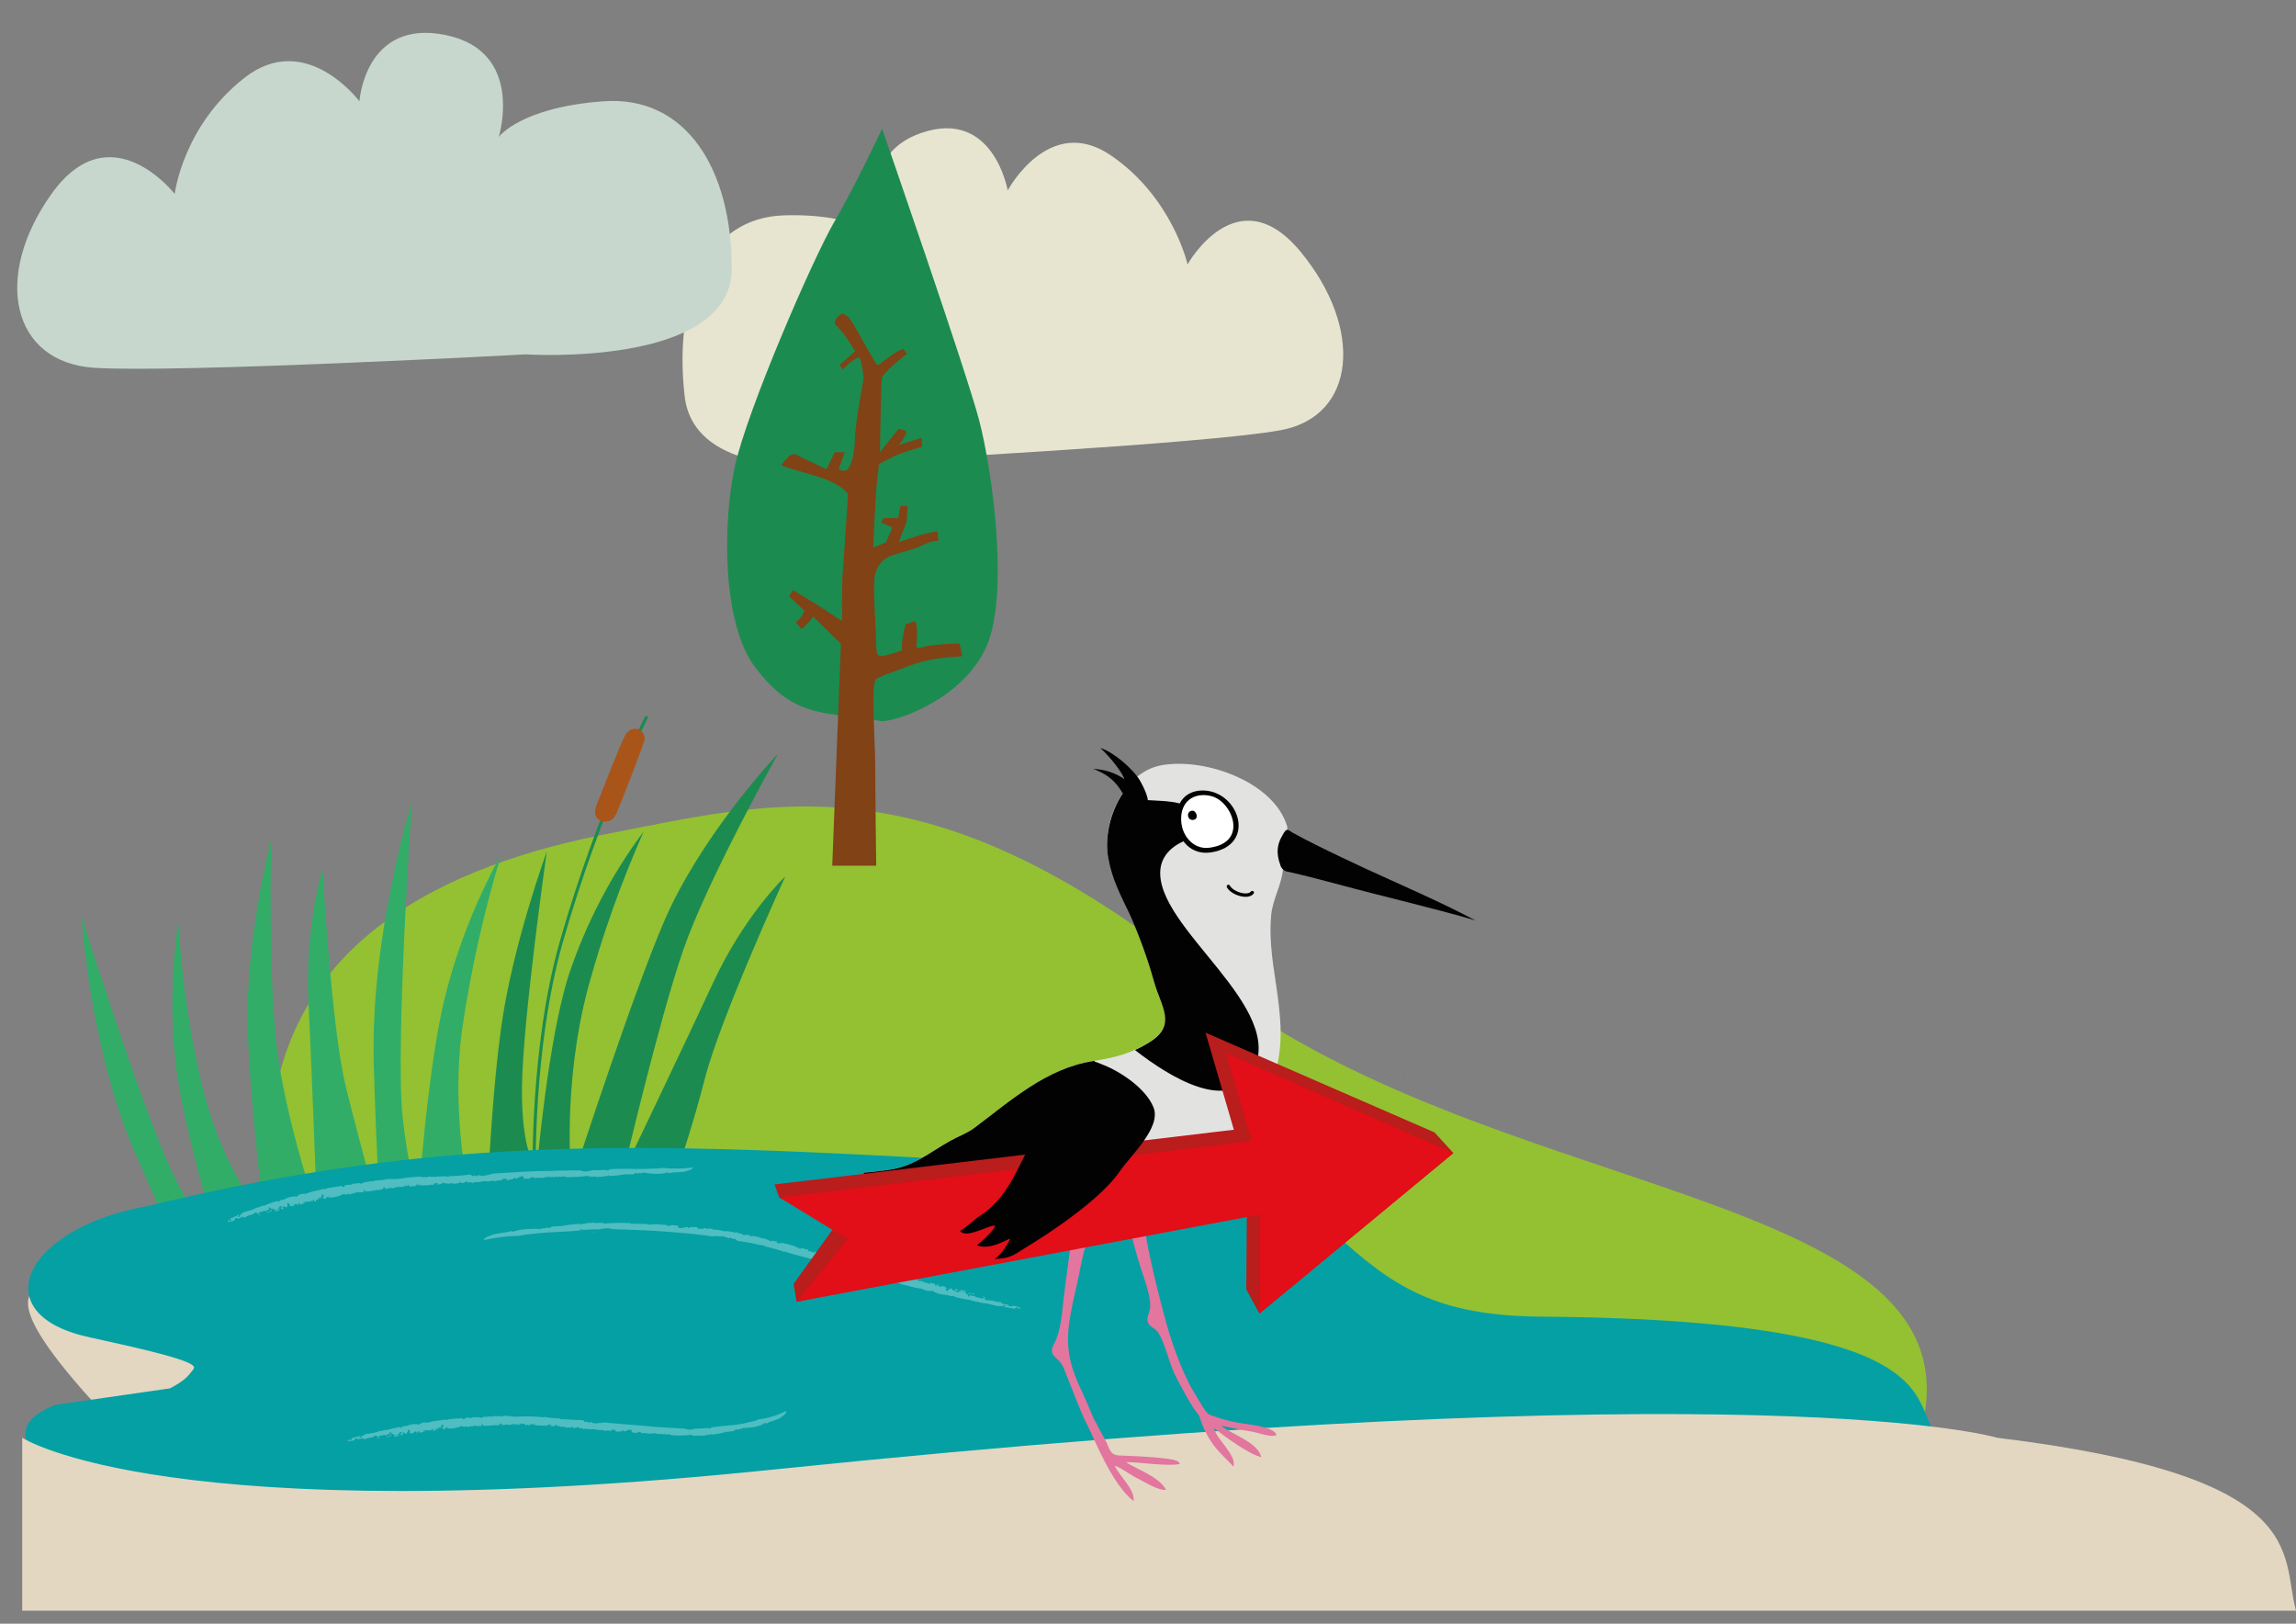 <?xml version="1.0" encoding="utf-8"?>
<!-- Generator: Adobe Illustrator 15.1.0, SVG Export Plug-In . SVG Version: 6.00 Build 0)  -->
<!DOCTYPE svg PUBLIC "-//W3C//DTD SVG 1.1//EN" "http://www.w3.org/Graphics/SVG/1.1/DTD/svg11.dtd">
<svg version="1.1" id="Capa_1" xmlns="http://www.w3.org/2000/svg" xmlns:xlink="http://www.w3.org/1999/xlink" x="0px" y="0px"
	 width="841.89px" height="595.276px" viewBox="0 0 841.89 595.276" enable-background="new 0 0 841.89 595.276"
	 xml:space="preserve">
<rect x="0" y="0" width="841.89" height="595.276" fill="#808080" stroke="none"/>
<path fill-rule="evenodd" clip-rule="evenodd" fill="#E7E5D0" d="M323.951,168.896c0,0-68.87,12.65-72.93-23.79
	c-4.06-36.44,8.25-65.29,36.45-66.15c28.2-0.86,36.61,9.17,36.61,9.17s-12.51-30.51,13.87-39.44c26.38-8.93,31.55,21.14,31.55,21.14
	s15.11-28.32,37.77-12.9s28.18,40,28.18,40s18.26-32.72,41.461-4.61c23.199,28.11,20.399,60.32-7.32,65.4
	C441.871,162.797,323.951,168.896,323.951,168.896"/>
<g>
	<path fill="#E3D7C2" d="M30.548,509.96c-67.985-77.524,49.064-16.269,141.95-20.918c92.886-4.649,164.133-20.335,216.422-20.335
		c52.29,0,108.887-25.133,160.622-25.188c51.734-0.055,16.453,83.31-15.021,83.338c-31.473,0.028-247.128,24.337-262.02,22.443
		C257.61,547.405,98.533,587.484,30.548,509.96"/>
	<path fill="#93C132" d="M99.041,417.278c-3.365,72.625,49.849,114.959,89.05,131.189c39.201,16.232,147.967-38.369,190.144-44.368
		c42.178-5.998,311.5,100.069,327.288,15.4S542.84,440.006,441.321,358.462c-101.52-81.545-157.479-64.454-217.218-53.038
		C164.363,316.839,102.424,344.671,99.041,417.278"/>
	<path fill="none" stroke="#1C8B50" stroke-width="1.14" stroke-linecap="round" d="M195.883,431.918c0,0-1.229-47.603,9.983-86.784
		c13.809-48.232,31.122-82.091,31.122-82.091"/>
	<path fill="#1C8B50" d="M178.968,433.934c9.548-0.435,19.762-0.647,30.651-0.545c-0.102-0.925-3.697-34.996,6.082-71.534
		c5.341-19.499,12.139-38.569,20.335-57.05c-11.843,15.885-21.087,33.55-27.388,52.336c-7.746,23.801-11.831,71.497-11.831,71.497
		s-5.731-5.806-5.426-30.272c0.305-24.467,9.105-86.147,9.105-86.147s-12.599,34.33-16.768,64.702
		C180.743,398.486,179.31,426.354,178.968,433.934"/>
	<path fill="#1C8B50" d="M246.509,434.868c2.949-8.652,8.051-24.19,11.868-39.155c5.713-22.341,29.579-74.418,29.579-74.418
		s-14.993,14.087-26.685,39.442c-8.366,18.106-32.639,68.835-32.639,68.835s12.941-55.377,21.852-81.166
		c8.91-25.789,34.773-72.024,34.773-72.024s-24.587,25.65-39.293,56.024c-11.092,22.849-35.763,99.171-36.336,100.982
		C221.173,433.517,233.467,433.961,246.509,434.868"/>
	<path fill="#31AD68" d="M153.771,435.746c5.546-0.536,11.314-1.017,17.405-1.387c-2.625-16.01-4.557-37.232-1.627-57.679
		c3.186-21.427,7.938-42.593,14.217-63.325c0,0-15.714,26.547-22.314,59.896C156.452,398.643,153.928,433.518,153.771,435.746"/>
	<path fill="#31AD68" d="M116.141,441.246c6.267-1.248,13.255-2.449,20.955-3.513c-3.513-12.986-7.737-28.82-10.399-39.829
		c-5.278-21.806-8.402-79.243-8.402-79.243s-6.6,20.927-5.177,48.989C114.006,384.871,115.688,429.248,116.141,441.246"/>
	<path fill="#31AD68" d="M138.889,437.483c4.64-0.615,9.542-1.186,14.706-1.71c-0.712-0.572-3.512-4.178-5.953-26.27
		c-2.773-25.446,3.346-115.365,3.346-115.365s-15.177,48.795-13.957,95.529C137.401,403.68,138.205,422.629,138.889,437.483"/>
	<path fill="#31AD68" d="M75.369,452.828c0,0,0.592-0.269,1.747-0.73c-2.117-2.108-5.786-6.896-11.721-17.775
		c-10.971-20.123-35.457-98.136-35.457-98.136s2.773,47.483,19.411,86.11c6.045,13.995,15.03,33.683,20.798,46.282L75.369,452.828z"
		/>
	<path fill="#31AD68" d="M78.9,451.404c5.546-2.107,17.655-6.221,36.4-9.983c-2.606-7.968-9.881-31.232-13.181-52.872
		c-4.048-26.61-2.662-80.609-2.662-80.609s-9.687,36.39-8.578,70.406c0.851,25.881,5.861,67.022,5.861,67.022
		s-15.104-14.281-23.414-50.672c-4.23-18.641-6.865-37.609-7.875-56.698c0,0-5.139,29.099,0.139,59.906
		C69.065,418.239,76.543,443.686,78.9,451.404"/>
	<path fill="#A95419" d="M218.751,295.182c0.499-1.127,8.744-22.691,10.611-25.798c2.672-4.409,8.245-1.571,6.757,2.699
		c-1.091,3.161-8.55,22.868-10.306,26.547C223.511,303.41,216.117,301.338,218.751,295.182"/>
	<path fill="#04A0A4" d="M53.98,442.706c-43.758,7.69-60.008,38.628-21.13,47.059c38.877,8.43,40.208,10.231,38.295,12.746
		c-1.914,2.514-3.106,4.003-8.615,6.96l-42.168,6.072c-34.736,13.977,27.425,37.214,27.425,37.214s51.023,3.854,140.276,6.784
		c89.254,2.932,452.322,15.252,452.322,15.252c115.911-0.239,148.817-46.383,79.492-46.217
		c-33.442,0.074,25.882-44.053-154.501-45.366c-38.602-0.276-54.98-10.86-76.896-31.214c-29.189-15.908-42.639-17.507-83.726-21.51
		c0,0-13.254-3.281-104.199-7.395S144.065,420.938,53.98,442.706"/>
	<path fill="none" stroke="#04A0A4" d="M53.98,442.706c-43.758,7.69-60.008,38.628-21.13,47.059
		c38.877,8.43,40.208,10.231,38.295,12.746c-1.914,2.514-3.106,4.003-8.615,6.96l-42.168,6.072
		c-34.736,13.977,27.425,37.214,27.425,37.214s51.023,3.854,140.276,6.784c89.254,2.932,452.322,15.252,452.322,15.252
		c115.911-0.239,148.817-46.383,79.492-46.217c-33.442,0.074,25.882-44.053-154.501-45.366c-38.602-0.276-54.98-10.86-76.896-31.214
		c-29.189-15.908-42.639-17.507-83.726-21.51c0,0-13.254-3.281-104.199-7.395S144.065,420.938,53.98,442.706z"/>
	<path fill="#50BDC1" d="M252.304,429.136c-1.96,0.989-4.834,0.324-7.025,1.009c-0.277,0.055,0-0.473-0.573-0.315
		c-2.144,0.795-5.685,0.546-8.43,0.157l0.176-0.166c-0.536-0.074-1.119,0.396-1.664,0.351c0-0.083,0.166-0.129,0-0.24
		c-0.102,0.277-0.971,0.166-1.192,0.38c-0.213-0.094-0.213-0.306-0.5-0.416l-0.286,0.313c-0.814,0.74-2.117,0-3.272,0.425
		c0.055-0.073,0.166-0.129,0.074-0.193c-2.108,0.382-4.239,0.623-6.378,0.721c0.083-0.111,0.148-0.305,0-0.416
		c-0.074,0.315-0.73,0.416-1.303,0.509c-0.278-0.324-0.925,0.323-1.637,0.157l0.056-0.074c-0.481,0.352-0.749-0.185-1.128,0.24
		l-0.323-0.249c-0.194,0.462-0.74-0.231-1.128,0v0.092c-0.379,0.12-0.592-0.102-0.924,0l-0.047-0.055
		c-0.822,0.138-1.331-0.103-1.284,0.249c-0.315-0.277,0.795-0.148,0.323-0.564c-2.758,0.359-5.538,0.528-8.319,0.51
		c-0.323-0.14-0.527-0.177-0.591-0.306c-0.442,0.036-0.877,0.129-1.294,0.277c0.101,0-0.185-0.176-0.333-0.194
		c-0.518-0.12-0.536,0.397-1.1,0.259c0.212-0.102,0.277-0.213,0.203-0.352c-0.522,0.218-1.08,0.34-1.645,0.361
		c0.083-0.065,0.222-0.103,0.194-0.214c-0.601,0.324-1.118,0-1.645,0.168l0.194-0.214c-0.869-0.239-0.231,0.436-0.998,0.306
		c0.175-0.065,0.11-0.148,0.138-0.231c-0.807,0.262-1.647,0.409-2.496,0.436v-0.084c-0.794-0.003-1.587,0.046-2.375,0.147
		c-0.314-0.083,0.065-0.499-0.721-0.406c0.055,0.406-1.34,0.203-0.85,0.656c-0.74-0.096-1.489-0.096-2.228,0
		c0.296-0.167-0.351-0.49,0.203-0.546l-0.443-0.24c0.055-0.175,0.443,0.046,0.295-0.166c-0.446,0.097-0.901,0.149-1.358,0.157
		c-0.541,0.42-1.175,0.702-1.849,0.823c0.388-0.167-0.259-0.444,0-0.527l-1.137,0.822c-0.286,0-0.083-0.332-0.49-0.203
		c0,0.111-0.148,0.185-0.277,0.277c-0.13,0.093-1.165,0.139-1.313-0.26c-0.138-0.166,0.462-0.109,0.139-0.239
		c-0.527,0-0.545,0.156-1.063,0.185v-0.055c-0.351-0.047-1.008,0.212-0.629,0.425c0.25,0-0.101-0.241,0.259-0.139
		c-0.404,0.258-0.88,0.38-1.359,0.351c0.176-0.074,0.158-0.175,0.204-0.295c-0.701,0.302-1.437,0.513-2.191,0.628
		c0,0.203,0.268-0.36,0.388-0.268c-1.026-0.231-2.042,0.453-2.911,0.083c0.129,0,0.092,0.268,0.074,0.222
		c-0.481,0-0.481-0.286-0.786-0.176c0-0.166-0.388,0.064-0.712,0.13c-0.166,0.12-0.101-0.074,0.185-0.103
		c-1.074,0.294-2.191,0.395-3.3,0.297c0,0.102-0.61,0.425-0.841,0.425l0.074-0.259c-0.231-0.139-0.804,0.056-0.869-0.157
		c-0.49,0.333,1.951-0.36,1.276-0.092c-0.204-0.204-0.925,0.452-0.814,0.101c-0.48,0-0.924,0.333-1.414,0.121
		c0.139,0,0.351-0.379,0-0.342c-0.675,0.073-0.175,0.129-0.73,0.249l-0.342,0.12c0,0.25-0.619,0-0.333,0.259
		c-0.111-0.203-0.998,0.167-0.924-0.24l0.065-0.333c-0.296,0-0.444,0.37-0.666,0.518l-0.12-0.139c0,0.499-0.721,0-1.017,0.388
		c-0.638-0.138-1.59,0.057-1.913-0.239c-0.441,0.219-0.932,0.32-1.424,0.296c0.093-0.057,0.241-0.074,0.268-0.186
		c-0.351-0.12-0.434,0-0.73,0.111c0.065-0.074-0.721-0.25-1.109-0.398c-0.462,0.177-0.259,0.436-0.287,0.602
		c-0.49-0.462-1.303,0.407-1.904,0c0.167-0.074,0.666-0.286,0.259-0.379c-0.499-0.472-0.823,0.416-1.562,0.222l0.231,0.398
		c-0.333-0.241-0.989,0.295-0.971-0.131c-0.221,0.166-0.85-0.082-0.711,0.314c-1.193-0.268-2.773,0.37-3.568-0.295
		c-0.148,0.074-0.564,0-0.462,0.24c0.314,0.203,0.351-0.186,0.48,0c-0.092-0.001-0.167,0.072-0.167,0.165
		c0,0.007,0,0.013,0.001,0.02c-0.37-0.064-0.647-0.074-0.37-0.435c-0.822-0.186-0.702,0.739-1.728,0.675
		c0-0.166-0.074-0.222-0.361-0.166l-0.508,0.323c-0.666,0-0.435-0.343-0.49-0.61c-0.342,0.074-0.777,0.102-0.924,0.324l-0.472-0.306
		c0.351,0.223-0.259,0.194-0.407,0.269l0.148-0.083c-0.083-0.111-0.48,0-0.665,0c0.083,0.166,0.499,0.194,0.73,0.23
		c-0.148,0.139-0.434,0.13-0.638,0.296c0-0.277-0.601-0.139-0.878-0.147c-0.277-0.01-0.314,0.268-0.416,0.268
		c0-0.139-0.508,0-0.305-0.194c0.093-0.056,0.268,0.11,0.416,0c-0.231-0.083-0.24-0.332-0.647-0.12
		c-0.407,0.213,0.185,0.536-0.462,0.416c0.148-0.092,0.148-0.203,0.259-0.305l-0.61-0.093v0.249
		c-0.102-0.055-0.047-0.083-0.084-0.11c-0.12,0.277-0.868,0.157-0.924,0.463c-0.31-0.02-0.619-0.06-0.924-0.121h0.055
		c-0.364-0.091-0.75-0.018-1.053,0.204v-0.057c-0.291-0.004-0.576,0.083-0.814,0.25c-0.508-0.13-0.351-0.924-0.813-0.545
		c-0.481,0.073-0.638,0.545-0.425,0.675c-0.879-0.064-1.766,0.452-2.635,0.156c-0.092,0.111,0,0.167-0.24,0.25
		c-1.276,0.056-2.551,0.602-3.697,0.231c0.342-0.139,0-0.249-0.084-0.388c-0.24,0.259-0.416-0.186-0.434,0.212
		c0.102,0.213,0.102,0.323,0.462,0.369c-0.744,0.229-1.531,0.289-2.302,0.177c0.232,0.073,0.093,0.166-0.055,0.249
		c0-0.36-0.61-0.343-0.98-0.147v0.221l-0.249-0.175c-0.139,0.092,0,0.48-0.5,0.342l-0.194-0.222
		c-0.378,0.352-0.879,0.54-1.395,0.527l-0.472-0.25c-0.194,0.064-0.462,0.296-0.083,0.342c-0.841-0.065-1.359,0-1.701-0.24
		c-1.137,0.869-3.078,1.192-4.668,1.386v-0.165c-0.471-0.083-0.12,0.305-0.443,0.239c0.074-0.175-0.435-0.268-0.185-0.508
		c-0.656-0.046-0.656,0.425-1.017,0.573c0,0.222,0.259-0.194,0.287,0.083c0,0.083-0.925,0-0.851,0.342
		c-0.203-0.102-0.175-0.351-0.138-0.499l-0.296,0.222c-0.583-0.276,0.758-0.859,0.102-1.22l-0.324,0.12
		c-0.444-0.259,0.749-0.545-0.148-0.49c-0.314,0.231-0.444,0.739-0.055,0.823c-0.731,0.24-0.056,0.813-0.878,0.924
		c-0.296-0.139,0.637-0.176,0.379-0.396c-0.49-0.177-0.721,0.295-1.091,0.276c0.434,0,0.249,0.425,0,0.536
		c-0.472-0.064,0.148-0.351-0.453-0.268c0,0.203-0.499,0.443,0,0.471c0,0.462-0.656,0-0.841,0.388
		c-0.315-0.249,0.314-0.775-0.398-0.794c0.222,0.249-0.619,0.526-0.101,0.878c-0.287,0-0.407-0.25-0.305-0.453
		c-0.435-0.102-0.647,0.685-1.017,0.157v0.314c-0.148-0.074-0.351-0.111-0.592-0.231c-0.333,0.057-0.841,0.592-1.017,0.157
		c-0.083,0.074-0.822,0.194-0.397,0.435c0.527,0.083,0.416-0.314,0.85,0c-0.471-0.259-0.619,0.166-0.841,0.332l-0.12-0.156
		c-0.12,0.093-0.499,0.13-0.518,0.323c0.074-0.119,0-0.213-0.175-0.23v0.286c-0.546,0.287-0.351-0.397-0.925-0.175l0.352-0.306
		c-0.083,0.064-0.398-0.11-0.638,0c0,0.249-0.065,0.582-0.083,0.785c-0.287,0.186-0.287-0.212-0.49,0.102l0.305-0.379
		c0-0.102-0.481-0.305-0.924-0.185c-0.25,0.148-0.518,0.592,0,0.601c-0.213,0.065-0.61,0-0.518-0.202
		c-0.462,0.202,0.194,0.221-0.176,0.471c-0.249-0.103-0.924-0.166-1.377-0.296l0.259-0.499l-0.314,0.074
		c0.231-0.397-0.324-0.177-0.278-0.546c-0.227,0.034-0.436,0.146-0.591,0.314c0.924,0.351-0.315,0.869,0.138,1.285
		c-0.767,0.342-1.155-0.98-1.617,0c0.212,0.092,0,0.545,0.443,0.276c-0.536,0.083-0.083,0.546-0.794,0.519
		c0.332-0.305-0.758-0.333-0.259-0.786c0,0.166,0.434,0,0.517-0.046c-0.314-0.12-0.221-0.472-0.767-0.333
		c-0.296,0.129-0.739,0.25-0.536,0.48c0.203,0.231,0.471-0.167,0.434,0.166c-0.6,0.26-0.924-0.11-0.924,0.416
		c0.284-0.105,0.603,0.013,0.749,0.277l-0.407,0.241v-0.204c-0.832,0.065,0,0.379-0.804,0.518l-0.536-0.239
		c0-0.37,1.137-0.148,0.712-0.611c-0.481,0.111-0.509,0.37-1.008,0.398l0.268-0.203c-0.175,0-0.73-0.537-1.165,0
		c-0.249,0.258,0,0.203,0.121,0.388c-0.703,0.296-0.814,0.545-1.267,0.729c-0.129-0.379-0.85,0.25-0.564-0.276
		c0.379,0.12,1.424-0.25,1.479-0.675c-0.536-0.324,0.62-0.129,0.509-0.602c-0.592,0.186-0.823-0.23-1.091-0.471
		c-0.185,0-0.277,0.212-0.342,0.277c0.093,0.268,0.296,0.193,0.49,0.452c-0.586,0.084-1.114,0.396-1.47,0.869
		c-0.314,0-0.406-0.313-0.148-0.425c-0.783,0.329-1.597,0.58-2.431,0.748c0.777,0.25-0.767,0.379-0.203,0.601
		c0.481,0,1.017,0.131,0.924,0.38c-0.268,0.056-0.12-0.176-0.286-0.231c-0.157,0.324-0.749-0.185-0.814,0.259
		c0.629-0.36-0.212-0.526-0.314-0.924c-0.388,0.352-0.129-0.232-0.656-0.056c-0.449,0.369-0.943,0.679-1.47,0.924
		c-0.98-0.083-1.848,0.666-2.403,0.925c-0.444,0-0.518-0.453-0.924-0.361c-0.407,0.094,0.61,0.241-0.13,0.343v-0.093
		c-0.12,0.157-1.322,0.24-1.072,0.805l-0.139-0.453c-0.148,0-0.175,0.147-0.231,0.23c-0.111-0.119-0.342-0.175-0.212-0.333
		c-0.601-0.092-0.768,0.38-1.174,0.564l0.462,0.102c-0.536,0.462-1.202,0.444-1.849,0.805l-0.175-0.213l-0.287,0.296
		c-0.102-0.24-0.582-0.212-0.638,0l0.583-0.924c0.406,0-0.084,0.388,0.286,0.508c0.37,0.12,0.924-0.203,0.814-0.443
		c-0.259,0.074-0.232,0.129-0.352,0.277c-0.36-0.26,0-0.398,0-0.666c-0.129,0.064-0.388,0.056-0.332,0.158
		c0.181-0.27,0.448-0.469,0.758-0.564c-0.176,0.231,0.314,0.12,0.286,0.249c-0.203-0.268,0.139-0.517,0.712-0.656
		c0.638,0.148,0.795-0.601,1.479-0.775c-0.023,0.35-0.175,0.679-0.425,0.924c0.489,0,0.406-0.176,0.924-0.203
		c0-0.269-0.111-0.638,0.286-0.925l0.185,0.185c0.37-0.286,0.12-0.573,0.74-0.767c1.044-0.324,2.144-0.61,2.93-0.86l0.175,0.194
		c0.102-0.582,1.332-0.638,1.775-1.026c1.137-0.129,2.034-0.924,2.773-0.729c1.608-0.807,3.314-1.4,5.075-1.766l-0.13,0.397
		c0.204-0.323,0.324,0.12,0.62,0c-0.527-0.148,0.277-0.444,0.406-0.693c0.923-0.05,1.811-0.372,2.552-0.924l0.138,0.203
		c0.546-0.592,1.636-0.471,2.616-0.647c0.206,0.13,0.455,0.173,0.693,0.12c0.342-0.49,0.638-0.508,1.304-0.924
		c0.707-0.129,1.425-0.191,2.144-0.185c1.849-0.925,4.187-1.035,6.276-1.775l0.259,0.222c1.941-0.924,4.807-0.804,6.554-1.387v0.472
		c0.628,0.046,1.275-0.313,1.035-0.609c0.619,0.046,1.386-0.444,1.848-0.13c0.629,0,0.666-0.323,1.147-0.462
		c0.932,0.005,1.862-0.095,2.773-0.297h-0.278c-0.101,0.111-0.055,0.306,0.231,0.297c0.389-0.176,1.581-0.056,1.017-0.546
		c1.285,0.166,2.773-0.582,4.03-0.305c-0.138-0.139,0.157-0.194,0.259-0.305c1.019,0.017,2.037-0.085,3.032-0.306
		c0.176,0.056-0.213,0.277,0.222,0.249c0.24-0.083,0-0.193,0.259-0.305c1.663-0.453,3.549,0,5.102-0.23
		c2.755-0.441,5.532-0.731,8.319-0.869v0.352c0.841-0.48,2.154,0.286,2.773-0.379c0.231,0.101,0.813,0,0.693,0.222
		c0.675-0.342,2.034,0.147,3.013-0.296l-0.258,0.074c1.072,0.185,1.95-0.213,3.078-0.065c-0.102,0.056-0.305,0.111-0.324,0.223
		c0.444,0.185,0.924-0.527,1.248,0c0.071,0,0.13-0.059,0.13-0.129c0-0.072-0.058-0.13-0.129-0.13h-0.001
		c2.496-0.036,4.988-0.23,7.459-0.582c1.849,0.23,0.194,0.924,1.581,0.425c0.12,0.092,0.065-0.203,0.092-0.093
		c0.527-0.166,0.925,0.555,1.257,0.25c-0.175-0.314,0.25-0.194,0.232-0.389c1.118,0.157,1.358,0.453,2.199,0.175l-0.055,0.168
		c0.98-0.51,2.172-0.287,2.986-0.869c5.546-0.306,10.934-0.74,16.388-0.925c5.389,0,10.648-0.389,16.12-0.23
		c0.876,0.376,1.854,0.444,2.773,0.194c-0.055,0.073-0.138,0.092-0.046,0.156c0.056-0.379,0.998-0.064,1.1-0.416
		c2.024,0,3.873-0.119,5.943-0.185c-0.323,0-0.471,0.351-0.083,0.313l0.398-0.239l0.064,0.102c0.259-0.064,0.546-0.25,0.259-0.36
		c5.167-0.481,10.344,0.102,15.4-0.249c1.413,0.026,2.826-0.063,4.224-0.27c3.775,0.375,7.581,0.31,11.341-0.194
		C253.789,428.609,253.085,429.029,252.304,429.136"/>
	<path fill="#50BDC1" d="M179.532,453.095c2.228-1.128,5.472-0.971,7.995-1.784c0.296-0.074,0,0.425,0.657,0.223
		c2.431-0.925,6.47-1.146,9.613-1.018l-0.167,0.148c0.592,0,1.267-0.453,1.895-0.462c0,0.073-0.185,0.129,0,0.222
		c0.13-0.25,1.119-0.241,1.368-0.444c0.25,0.065,0.25,0.25,0.573,0.324l0.333-0.296c0.924-0.712,2.422-0.157,3.744-0.601
		c-0.065,0.073-0.194,0.129-0.074,0.176c2.41-0.491,4.854-0.8,7.311-0.925c-0.092,0.093-0.175,0.277,0,0.369
		c0.111-0.286,0.86-0.396,1.507-0.489c0.314,0.268,1.109-0.343,1.849-0.203l-0.065,0.063c0.554-0.313,0.85,0.158,1.303-0.212
		l0.379,0.212c0.231-0.416,0.823,0.195,1.285,0v-0.083c0.434-0.11,0.675,0.094,1.091,0v0.046c0.924-0.129,1.525,0.074,1.497-0.239
		c0.342,0.25-0.924,0.139-0.388,0.499c3.195-0.304,6.407-0.381,9.613-0.231c0.36,0.139,0.591,0.186,0.675,0.305
		c0.5-0.008,0.998-0.063,1.488-0.166c-0.102,0,0.203,0.166,0.379,0.186c0.573,0.147,0.647-0.324,1.275-0.157
		c-0.258,0.074-0.342,0.175-0.268,0.295c0.63-0.17,1.281-0.244,1.932-0.221c-0.102,0.055-0.268,0.063-0.24,0.175
		c0.712-0.24,1.266,0.139,1.895,0l-0.231,0.167c0.979,0.286,0.305-0.361,1.155-0.176c-0.213,0-0.139,0.12-0.185,0.185
		c0.962-0.154,1.939-0.205,2.912-0.147c-0.016,0.021-0.016,0.052,0,0.074c0.869,0,1.775,0.193,2.773,0.147
		c0.342,0.111-0.148,0.435,0.767,0.443c0-0.36,1.562,0,1.063-0.462c0.831,0.189,1.68,0.289,2.533,0.296
		c-0.361,0.11,0.342,0.49-0.315,0.453l0.472,0.276c-0.083,0.14-0.499-0.101-0.351,0.111c0.521-0.022,1.044,0.002,1.562,0.074
		c0.699-0.282,1.446-0.428,2.2-0.425c-0.472,0.083,0.212,0.434-0.102,0.452l1.442-0.535c0.323,0,0,0.305,0.517,0.268
		c0-0.102,0.204-0.139,0.352-0.194s1.368,0.093,1.46,0.472c0.12,0.166-0.536,0-0.194,0.185c0.592,0.083,0.638-0.046,1.229,0v0.055
		c0.379,0.111,1.184,0,0.786-0.249c-0.277,0,0.074,0.231-0.323,0.065c0.528-0.131,1.08-0.131,1.608,0
		c-0.213,0-0.203,0.12-0.305,0.212c0.871-0.132,1.755-0.166,2.634-0.102c0-0.166-0.379,0.24-0.499,0.139
		c1.109,0.425,2.422,0.083,3.318,0.582c-0.166,0-0.046-0.249,0-0.203c0.546,0.111,0.481,0.351,0.851,0.324
		c0,0.146,0.462,0,0.841,0.055c0.213-0.074,0.083,0.074-0.24,0c1.285-0.009,2.564,0.186,3.789,0.573
		c0-0.092,0.795-0.203,1.073-0.139l-0.148,0.194c0.222,0.185,0.924,0.157,0.924,0.36c0.638-0.157-2.292-0.213-1.46-0.269
		c0.166,0.231,1.164-0.139,0.924,0.13c0.545,0.102,1.128-0.047,1.608,0.268c-0.148-0.064-0.499,0.222-0.064,0.287
		c0.785,0.111,0.249-0.055,0.924,0h0.416c0.074-0.213,0.693,0.185,0.453-0.12c0.055,0.194,1.155,0.129,0.998,0.481l-0.166,0.249
		c0.342,0.056,0.61-0.177,0.924-0.24c0.046,0,0.12,0.11,0.092,0.147c0.148-0.416,0.795,0.212,1.267,0
		c0.675,0.295,1.784,0.397,2.052,0.758c0.571-0.059,1.148,0.009,1.691,0.194c-0.129,0-0.295,0-0.36,0.064
		c0.36,0.222,0.48,0.139,0.85,0.139c-0.092,0,0.712,0.435,1.109,0.693c0.555,0,0.435-0.277,0.527-0.406
		c0.389,0.536,1.572,0.092,2.089,0.637c-0.203,0-0.832,0-0.416,0.231c0.379,0.537,1.063-0.064,1.794,0.333l-0.111-0.397
		c0.305,0.306,1.211,0.092,1.035,0.425c0.296-0.055,0.924,0.352,0.924,0c1.22,0.61,3.18,0.656,3.808,1.479
		c0.195,0,0.638,0.176,0.592,0c-0.25-0.277-0.462,0-0.536-0.139c0.097,0.032,0.204-0.006,0.259-0.093
		c0.369,0.176,0.675,0.286,0.231,0.472c0.832,0.453,1.072-0.333,2.172,0.11c-0.083,0.13,0,0.204,0.314,0.269l0.694-0.064
		c0.721,0.258,0.323,0.425,0.286,0.674c0.398,0.065,0.869,0.214,1.1,0.094l0.397,0.425c-0.286-0.305,0.361-0.057,0.564-0.057h-0.203
		c0.046,0.131,0.518,0.186,0.749,0.223c0-0.157-0.463-0.342-0.703-0.462c0.231-0.046,0.536,0.064,0.832,0
		c-0.148,0.203,0.592,0.342,0.924,0.443c0.333,0.102,0.463-0.093,0.564-0.056c0.102,0.037,0.583,0.185,0.25,0.268
		c-0.13,0-0.241-0.193-0.472-0.138c0.204,0.157,0.121,0.352,0.657,0.333c0.388,0,0-0.48,0.684-0.13c-0.194,0-0.259,0.093-0.426,0.13
		l0.61,0.305l0.093-0.203c0.074,0.073,0,0.073,0,0.119c0.25-0.175,1.007,0.214,1.229,0c0.316,0.136,0.625,0.286,0.925,0.453h-0.065
		c0.373,0.222,0.809,0.31,1.239,0.25v0.046c0.323,0.112,0.665,0.159,1.007,0.14c0.471,0.305-0.065,0.841,0.592,0.748
		c0.536,0.147,0.924-0.139,0.785-0.342c0.925,0.426,2.108,0.406,2.903,0.998c0.157-0.047,0.092-0.119,0.388-0.093
		c1.377,0.499,3.041,0.629,4.049,1.378c-0.435,0-0.093,0.194-0.121,0.323c0.389-0.083,0.342,0.324,0.564,0
		c0-0.194,0.083-0.286-0.286-0.48c0.895,0.132,1.761,0.416,2.56,0.842c-0.203-0.158,0-0.167,0.194-0.158
		c-0.148,0.278,0.462,0.518,0.924,0.546l0.13-0.167l0.249,0.278c0.204,0,0.315-0.324,0.721,0c0,0.087,0.029,0.172,0.084,0.239
		c0.599-0.083,1.21,0,1.765,0.24l0.351,0.398c0.231,0,0.666,0,0.287-0.213c0.85,0.425,1.423,0.609,1.636,0.925
		c1.962,0.035,3.904,0.394,5.749,1.062l-0.101,0.13c0.453,0.269,0.323-0.166,0.628,0c-0.194,0.093,0.287,0.397-0.139,0.453
		c0.657,0.343,0.925,0,1.424,0.074c0.129-0.167-0.388,0-0.24-0.194c0.101-0.047,0.924,0.416,1.1,0.176
		c0.147,0.156-0.047,0.314-0.176,0.397h0.462c0.425,0.472-1.34,0.24-0.924,0.795l0.407,0.064c0.286,0.397-1.128,0-0.176,0.416
		c0.462,0,0.924-0.314,0.591-0.545c0.925,0.166,0.592-0.545,1.535-0.259c0.212,0.239-0.767-0.176-0.647,0.11
		c0.379,0.352,0.924,0.12,1.303,0.314c-0.416-0.231,0-0.397,0.342-0.379c0.444,0.268-0.388,0.176,0.287,0.397
		c0.157-0.13,0.822-0.074,0.314-0.333c0.351-0.296,0.684,0.296,1.128,0.111c0.157,0.313-0.869,0.396-0.148,0.729
		c-0.056-0.276,1.017-0.083,0.721-0.554c0.277,0.147,0.259,0.352,0,0.443c0.379,0.268,1.155-0.166,1.155,0.36l0.176-0.213
		c0.111,0.12,0.286,0.231,0.462,0.436c0.37,0.101,1.294,0,1.155,0.351c0.13,0,0.98,0.231,0.721-0.12
		c-0.48-0.305-0.665,0-0.869-0.397c0.296,0.379,0.777,0.156,1.11,0.147v0.148c0.194,0,0.61,0.139,0.758,0
		c-0.158,0-0.111,0.166,0,0.24l0.24-0.166c0.767,0.083,0.074,0.434,0.813,0.563h-0.591c0.129,0,0.314,0.269,0.684,0.286
		c0.185-0.166,0.499-0.351,0.656-0.48c0.434,0,0.129,0.286,0.582,0.176l-0.591,0.12c-0.102,0.047,0.268,0.426,0.813,0.563
		c0.361,0,0.971-0.138,0.462-0.388c0.278,0.064,0.62,0.287,0.37,0.379c0.638,0.093,0-0.231,0.545-0.231
		c0.176,0.186,0.805,0.556,1.165,0.851l-0.647,0.204l0.379,0.101c-0.545,0.158,0.185,0.268-0.157,0.49
		c0.271,0.09,0.559,0.115,0.841,0.074c-0.619-0.656,0.989-0.435,0.869-0.925c1.044,0.129,0.379,1.184,1.599,0.786
		c-0.148-0.147,0.425-0.352-0.24-0.389c0.61,0.204,0.527-0.323,1.229,0c-0.592,0,0.481,0.573-0.37,0.629
		c0.083-0.129-0.416-0.213-0.554-0.203c0.222,0.221-0.157,0.416,0.49,0.573c0.397,0.055,0.924,0.185,0.924-0.056
		s-0.61-0.12-0.296-0.306c0.795,0.111,0.851,0.509,1.276,0.148c-0.509-0.083-0.573-0.36-0.527-0.527h0.601l-0.148,0.13
		c0.924,0.332,0.342-0.23,1.22,0l0.351,0.416c-0.277,0.222-1.275-0.426-1.229,0.056c0.582,0.147,0.832,0,1.349,0.222h-0.434
		c0.212,0.064,0.277,0.702,1.192,0.545c0.462,0,0.148-0.138,0.204-0.305c0.924,0.167,1.266,0.064,1.848,0.176
		c-0.194,0.296,1.063,0.277,0.315,0.462c-0.609-0.354-1.327-0.468-2.015-0.324c0.249,0.473-0.721-0.221-1.017,0.121
		c0.748,0.185,0.619,0.554,0.693,0.841c0.186,0.042,0.378,0.042,0.564,0c0.148-0.213-0.13-0.277-0.093-0.518
		c0.65,0.281,1.356,0.404,2.062,0.361c0.259,0.175,0.12,0.396-0.222,0.342c1.018,0.158,2.025,0.384,3.013,0.674
		c-0.527-0.518,1.082,0.139,0.73-0.277c-0.489-0.193-0.868-0.563-0.554-0.675c0.314,0.093-0.046,0.167,0.074,0.268
		c0.453-0.119,0.554,0.473,1.026,0.223c-0.925-0.065-0.278,0.443-0.509,0.703c0.694,0-0.074,0.212,0.583,0.351
		c0.759-0.03,1.52,0.004,2.274,0.103c1.018,0.346,2.078,0.551,3.152,0.609c0.406,0.231,0.046,0.518,0.499,0.674
		c0.453,0.158-0.333-0.453,0.443-0.138l-0.092,0.055c0.268,0,1.451,0.519,1.775,0.074l-0.315,0.324c0.142,0.042,0.293,0.042,0.435,0
		c0,0.12,0.148,0.268-0.111,0.305c0.453,0.352,1.063,0.148,1.608,0.223l-0.314-0.278c0.833,0.084,1.66,0.217,2.477,0.397
		l-0.065,0.213h0.564c-0.166,0.185,0.305,0.406,0.62,0.286l-1.498,0.277c-0.36-0.194,0.472-0.185,0.259-0.444
		c-0.353-0.233-0.799-0.278-1.192-0.119c0.192,0.061,0.399,0.061,0.591,0c0.056,0.314-0.425,0.222-0.693,0.379
		c0.166,0,0.388,0.156,0.434,0.064c-0.411,0.091-0.836,0.091-1.247,0c0.397-0.055-0.167-0.222,0-0.287
		c-0.093,0.26-0.638,0.25-1.304,0.057c-0.425-0.398-1.312-0.057-2.08-0.287c0.404-0.222,0.853-0.344,1.313-0.36
		c-0.462-0.23-0.555-0.102-1.017-0.333c-0.33,0.274-0.745,0.424-1.174,0.425v-0.203c-0.6,0-0.656,0.277-1.386,0.074
		c-1.266-0.342-2.57-0.592-3.531-0.832v-0.213c-0.638,0.315-1.849-0.221-2.597-0.194c-1.193-0.452-2.718-0.388-3.273-0.878
		c-2.141-0.302-4.264-0.722-6.359-1.257l0.444-0.193c-0.453,0.11-0.222-0.231-0.629-0.277c0.407,0.342-0.61,0.157-0.924,0.259
		c-1.023-0.405-2.117-0.597-3.217-0.563v-0.204c-0.989,0.147-1.959-0.462-3.059-0.813c-0.149-0.201-0.361-0.347-0.601-0.416
		c-0.64,0.104-1.292,0.104-1.932,0c-0.784-0.211-1.547-0.488-2.283-0.832c-2.542-0.222-4.936-1.183-7.506-1.636l-0.111-0.287
		c-2.578-0.194-5.425-1.515-7.561-1.848l0.315-0.324c-0.61-0.305-1.507-0.323-1.424,0c-0.619-0.305-1.673-0.286-1.996-0.721
		c-0.647-0.269-0.869-0.064-1.433-0.176c-0.985-0.413-2.01-0.724-3.06-0.925l0.305,0.12c0.158-0.046,0.222-0.203-0.083-0.323
		c-0.499,0-1.682-0.609-1.359,0c-1.257-0.666-3.179-0.712-4.372-1.45c0.074,0.156-0.258,0.083-0.425,0.129
		c-1.077-0.437-2.19-0.777-3.327-1.018c-0.167-0.11,0.36-0.129-0.111-0.276c-0.296,0-0.056,0.166-0.435,0.13
		c-1.969-0.307-3.771-1.351-5.546-1.784c-3.143-0.62-6.313-1.646-9.243-2.376l0.065-0.083c-1.082,0.083-2.228-0.98-3.152-0.647
		c-0.213-0.156-0.925-0.268-0.666-0.406c-0.859,0.056-2.144-0.805-3.374-0.759h0.296c-1.109-0.48-2.191-0.443-3.374-0.924
		c0.139,0,0.361,0,0.425-0.074c-0.425-0.296-1.201,0.13-1.358-0.379c-0.268-0.064-0.25,0.176-0.074,0.203
		c-2.758-0.707-5.558-1.237-8.384-1.59c-1.95-0.665,0-0.795-1.617-0.758c-0.121-0.12-0.13,0.147-0.13,0.056
		c-0.638,0-0.86-0.692-1.331-0.545c0.12,0.314-0.314,0.102-0.36,0.269c-1.193-0.427-1.396-0.703-2.413-0.657l0.102-0.138
		c-1.211,0.221-2.496-0.231-3.54,0.092c-6.304-0.924-12.386-1.396-18.561-1.85c-6.175-0.451-12.1-0.619-18.33-0.821
		c-1.015-0.373-2.117-0.44-3.17-0.194c0.065-0.065,0.166-0.084,0.055-0.139c-0.064,0.323-1.127,0.055-1.275,0.379
		c-2.292,0-4.418,0.12-6.775,0.276c0.369-0.055,0.536-0.332,0.101-0.285l-0.453,0.239l-0.083-0.092
		c-0.305,0.064-0.619,0.249-0.296,0.332c-5.915,0.555-11.794,0.49-17.562,1.248c-1.618,0.104-3.226,0.339-4.806,0.703
		c-4.357,0.066-8.695,0.594-12.941,1.571C177.323,454.658,177.71,453.603,179.532,453.095"/>
	<path fill="#50BDC1" d="M287.013,519.129c-1.488,1.507-4.159,1.701-6.045,2.773c-0.231,0.11-0.083-0.462-0.582-0.186
		c-1.747,1.34-5.066,1.738-7.608,1.803l0.12-0.157c-0.48,0-0.924,0.592-1.478,0.601c0-0.083,0.138-0.147,0-0.249
		c-0.074,0.286-0.879,0.277-1.054,0.499c-0.222-0.064-0.231-0.268-0.509-0.333l-0.24,0.342c-0.684,0.832-1.95,0.277-2.976,0.832
		c0-0.083,0.138-0.147,0-0.203c-1.93,0.55-3.903,0.933-5.898,1.146c0.074-0.111,0.139-0.305,0-0.416
		c-0.083,0.313-0.684,0.425-1.22,0.517c-0.249-0.313-0.924,0.333-1.525,0.186l0.046-0.064c-0.452,0.352-0.693-0.158-1.053,0.258
		l-0.305-0.239c-0.194,0.453-0.675-0.203-1.054,0.046v0.093c-0.361,0.129-0.545-0.111-0.924,0v-0.046
		c-0.786,0.12-1.248-0.13-1.221,0.221c-0.277-0.286,0.758-0.129,0.324-0.545c-2.592,0.319-5.209,0.365-7.811,0.139
		c-0.286-0.157-0.471-0.203-0.536-0.342c-0.412,0.016-0.821,0.077-1.22,0.186c0.102,0-0.148-0.195-0.286-0.223
		c-0.463-0.167-0.537,0.352-1.036,0.148c0.204-0.074,0.287-0.186,0.222-0.324c-0.505,0.172-1.039,0.241-1.571,0.203
		c0.092-0.046,0.212-0.074,0.203-0.184c-0.601,0.268-1.035-0.148-1.543,0l0.203-0.186c-0.777-0.305-0.268,0.406-0.924,0.212
		c0.166-0.055,0.12-0.138,0.157-0.222c-0.775,0.185-1.575,0.238-2.367,0.158v-0.084c-0.732-0.092-1.47-0.132-2.209-0.12
		c-0.268-0.12,0.139-0.49-0.61-0.49c0,0.416-1.285,0.047-0.924,0.555c-0.665-0.202-1.357-0.309-2.052-0.313
		c0.305-0.12-0.25-0.536,0.277-0.519l-0.37-0.285c0.074-0.167,0.398,0.101,0.287-0.121c-0.424,0.047-0.852,0.047-1.276,0
		c-0.555,0.35-1.192,0.551-1.848,0.583c0.388-0.12-0.167-0.473,0.101-0.519l-1.201,0.656c-0.268,0,0-0.323-0.407-0.268
		c0,0.11-0.166,0.156-0.286,0.23c-0.121,0.074-1.119,0-1.184-0.443c-0.092-0.176,0.444,0,0.167-0.213
		c-0.49-0.055-0.527,0.083-1.008,0v-0.055c-0.314-0.093-0.924,0.055-0.647,0.332c0.222,0-0.055-0.258,0.268-0.092
		c-0.41,0.189-0.87,0.242-1.312,0.147c0.166-0.046,0.166-0.156,0.249-0.259c-0.698,0.195-1.419,0.297-2.144,0.305
		c0,0.194,0.314-0.323,0.407-0.202c-0.925-0.38-1.969,0.147-2.7-0.333c0.13,0,0,0.276,0,0.222c-0.452-0.074-0.397-0.353-0.702-0.278
		c0-0.166-0.37,0-0.675,0s-0.064-0.092,0.194-0.083c-1.034,0.133-2.085,0.071-3.096-0.185c0,0.11-0.629,0.324-0.851,0.296
		l0.111-0.249c-0.194-0.167-0.748-0.056-0.767-0.269c-0.508,0.249,1.849-0.064,1.183,0.102c-0.138-0.24-0.924,0.305-0.767,0
		c-0.453-0.046-0.924,0.194-1.312-0.083c0.12,0.055,0.406-0.305,0-0.333c-0.647,0-0.195,0.102-0.721,0.13l-0.342,0.064
		c0,0.24-0.564-0.083-0.352,0.213c-0.064-0.213-0.924,0.046-0.841-0.37l0.12-0.314c-0.277,0-0.48,0.306-0.711,0.425
		c0,0-0.102-0.101-0.084-0.156c-0.083,0.489-0.647-0.093-1.016,0.259c-0.555-0.222-1.461-0.148-1.71-0.481
		c-0.437,0.164-0.912,0.199-1.368,0.103c0.101,0,0.24-0.046,0.277-0.148c-0.296-0.166-0.397,0-0.693,0
		c0.064-0.074-0.62-0.333-0.925-0.526c-0.453,0.11-0.314,0.388-0.379,0.555c-0.369-0.509-1.266,0.24-1.737-0.241
		c0.157-0.055,0.656-0.193,0.295-0.342c-0.369-0.508-0.831,0.305-1.469,0l0.138,0.416c-0.277-0.268-0.924,0.176-0.924-0.231
		c-0.222,0.12-0.767-0.166-0.712,0.223c-1.053-0.379-2.606,0.102-3.244-0.628c-0.148,0.063-0.536,0-0.462,0.184
		c0.249,0.232,0.36-0.146,0.453,0c-0.095,0.006-0.174,0.074-0.194,0.167c-0.324-0.111-0.592-0.147-0.259-0.453
		c-0.73-0.276-0.786,0.639-1.729,0.444c0-0.167,0-0.222-0.296-0.213l-0.526,0.268c-0.61-0.083-0.342-0.379-0.352-0.656
		c-0.323,0-0.721,0-0.878,0.231l-0.388-0.351c0.287,0.258-0.277,0.166-0.425,0.23l0.148-0.064c-0.056-0.12-0.435-0.065-0.62,0
		c0,0.166,0.426,0.25,0.638,0.305c-0.175,0.12-0.434,0.083-0.656,0.222c0.074-0.276-0.536-0.204-0.795-0.241
		c-0.259-0.035-0.342,0.241-0.425,0.232c-0.083-0.01-0.481,0-0.25-0.232c0.102,0,0.231,0.148,0.398,0
		c-0.194-0.109-0.167-0.351-0.583-0.175c-0.416,0.175,0.074,0.527-0.508,0.352c0.157-0.065,0.185-0.177,0.305-0.269l-0.536-0.147
		v0.25c-0.074-0.065,0-0.083-0.065-0.12c-0.166,0.258-0.822,0.063-0.924,0.359c-0.268,0-0.573-0.166-0.832-0.193h0.046
		c-0.341-0.112-0.714-0.065-1.017,0.129v-0.055c-0.278-0.018-0.555,0.041-0.804,0.166c-0.443-0.186-0.148-0.925-0.647-0.619
		c-0.443,0-0.693,0.453-0.508,0.609c-0.814-0.156-1.729,0.24-2.477-0.12c-0.121,0.103,0,0.166-0.278,0.231
		c-1.183-0.074-2.486,0.36-3.438-0.111c0.342-0.11,0-0.239,0-0.388c-0.277,0.231-0.351-0.213-0.435,0.166
		c0,0.222,0,0.333,0.333,0.416c-0.712,0.16-1.451,0.16-2.163,0c0.194,0.093,0.056,0.166-0.101,0.24c0-0.36-0.481-0.389-0.869-0.249
		v0.222l-0.259-0.213c-0.148,0.074-0.148,0.462-0.546,0.268l-0.129-0.23c-0.388,0.193-0.924,0.526-1.405,0.36l-0.379-0.296
		c-0.185,0-0.49,0.249-0.148,0.323c-0.767-0.157-1.248-0.129-1.506-0.388c-1.447,0.673-3.027,1.011-4.622,0.989v-0.166
		c-0.416-0.111-0.185,0.296-0.481,0.212c0.12-0.166-0.342-0.306,0-0.518c-0.591-0.12-0.721,0.352-1.09,0.453
		c0,0.222,0.295-0.167,0.249,0.111c-0.055,0.074-0.813-0.093-0.869,0.23c-0.157-0.11-0.074-0.352,0-0.499l-0.342,0.194
		c-0.471-0.342,0.925-0.768,0.425-1.184l-0.323,0.073c-0.333-0.305,0.832-0.462,0-0.499c-0.333,0.194-0.601,0.685-0.268,0.795
		c-0.73,0.157-0.268,0.796-1.063,0.852c-0.24-0.167,0.619-0.111,0.444-0.353c-0.398-0.222-0.74,0.204-1.073,0.157
		c0.379,0.084,0.093,0.444-0.129,0.527c-0.425-0.102,0.222-0.332-0.342-0.305c-0.083,0.203-0.582,0.397-0.12,0.48
		c-0.157,0.435-0.601-0.055-0.869,0.305c-0.222-0.276,0.499-0.749-0.139-0.822c0.13,0.277-0.73,0.48-0.342,0.859
		c-0.259-0.056-0.314-0.276-0.148-0.48c-0.369-0.129-0.795,0.62-0.97,0.064l-0.083,0.314c-0.13-0.083-0.287-0.148-0.481-0.277
		c-0.305,0-0.924,0.519-0.971,0.074c-0.092,0.055-0.795,0.129-0.489,0.397c0.462,0.13,0.471-0.286,0.776,0.093
		c-0.351-0.296-0.629,0.129-0.869,0.276l-0.065-0.166c-0.138,0.083-0.49,0.102-0.554,0.297c0.101-0.111,0-0.223-0.093-0.25
		l-0.12,0.286c-0.591,0.203-0.203-0.435-0.786-0.277l0.426-0.259c-0.102,0.056-0.324-0.157-0.601-0.047
		c-0.083,0.26-0.25,0.556-0.314,0.759c-0.315,0.147-0.185-0.24-0.481,0l0.388-0.343c0.056-0.083-0.342-0.342-0.795-0.285
		c-0.277,0.119-0.665,0.535-0.194,0.591c-0.222,0-0.554-0.056-0.407-0.259c-0.499,0.157,0.102,0.24-0.314,0.463
		c-0.203-0.131-0.795-0.269-1.165-0.444l0.398-0.462h-0.314c0.351-0.37-0.231-0.204-0.056-0.573
		c-0.236,0.017-0.461,0.104-0.647,0.249c0.693,0.444-0.564,0.832-0.305,1.285c-0.804,0.259-0.712-1.091-1.451-0.203
		c0.157,0.111-0.185,0.536,0.314,0.323c-0.536,0-0.268,0.546-0.924,0.443c0.416-0.276-0.564-0.406,0-0.804
		c0,0.166,0.388,0.055,0.471,0c-0.24-0.147,0-0.499-0.564-0.407c-0.314,0.103-0.748,0.194-0.647,0.435
		c0.102,0.241,0.49-0.12,0.324,0.195c-0.619,0.212-0.795-0.195-0.98,0.351c0.212-0.088,0.456,0.013,0.544,0.225
		c0.015,0.037,0.025,0.077,0.029,0.117l-0.453,0.203l0.065-0.203c-0.776,0-0.166,0.37-0.924,0.453l-0.407-0.305
		c0.111-0.343,1.081-0.047,0.86-0.536c-0.481,0.055-0.592,0.351-1.063,0.295l0.323-0.157c-0.166,0-0.471-0.638-1.081-0.111
		c-0.315,0.214-0.056,0.194,0,0.38c-0.749,0.213-0.925,0.443-1.424,0.572c0-0.388-0.869,0.14-0.406-0.351
		c0.577,0.131,1.181-0.052,1.589-0.481c-0.36-0.378,0.61-0.046,0.694-0.525c-0.62,0.101-0.657-0.333-0.814-0.602
		c-0.156,0.039-0.3,0.119-0.416,0.231c0,0.286,0.194,0.24,0.259,0.508c-0.61,0.03-1.19,0.268-1.645,0.675
		c-0.259-0.092-0.241-0.37,0-0.443c-0.803,0.229-1.627,0.382-2.459,0.452c0.592,0.333-0.841,0.287-0.416,0.573
		c0.435,0,0.85,0.25,0.656,0.49c-0.258,0,0-0.194-0.157-0.259c-0.277,0.305-0.582-0.269-0.832,0.167
		c0.703-0.296,0-0.556,0.093-0.925c-0.49,0.314,0-0.24-0.555-0.13c-0.532,0.325-1.1,0.589-1.691,0.786
		c-0.814-0.147-1.849,0.416-2.533,0.582c-0.379-0.092-0.24-0.526-0.629-0.508c-0.388,0.019,0.416,0.332-0.277,0.314l0.046-0.083
		c-0.175,0.12-1.266,0-1.321,0.609l0.11-0.462c-0.129,0-0.221,0.111-0.314,0.175c0-0.129-0.203-0.212,0-0.351
		c-0.471-0.185-0.841,0.25-1.275,0.37l0.332,0.175c-0.64,0.219-1.295,0.392-1.959,0.518v-0.25l-0.398,0.26
		c0-0.26-0.388-0.306-0.564-0.064l0.98-0.859c0.342,0.064-0.268,0.369,0,0.563c0.346,0.124,0.732-0.011,0.925-0.324
		c-0.259,0-0.268,0.094-0.444,0.231c-0.157-0.305,0.222-0.388,0.37-0.665c-0.13,0.046-0.352,0-0.342,0.111
		c0.26-0.229,0.581-0.376,0.924-0.426c-0.268,0.203,0.213,0.157,0.12,0.286c0-0.305,0.37-0.499,0.925-0.545
		c0.471,0.249,0.979-0.453,1.626-0.518c-0.181,0.374-0.459,0.692-0.804,0.924c0.425,0.056,0.435-0.11,0.869-0.064
		c0.1-0.385,0.345-0.716,0.684-0.925l0.074,0.222c0.444-0.222,0.37-0.545,0.989-0.618c1.054-0.14,2.108-0.37,2.902-0.499
		l0.074,0.212c0.333-0.563,1.424-0.49,1.969-0.822c1.045,0,2.145-0.638,2.727-0.361c1.675-0.536,3.39-0.935,5.13-1.191l-0.259,0.379
		c0.296-0.287,0.25,0.147,0.564,0.046c-0.407-0.203,0.388-0.407,0.592-0.647c0.903,0.022,1.796-0.205,2.578-0.655l0.056,0.212
		c0.675-0.536,1.627-0.296,2.551-0.352c0.157,0.153,0.373,0.231,0.592,0.213c0.416-0.351,0.901-0.611,1.423-0.768
		c0.66-0.078,1.327-0.078,1.987,0c1.969-0.748,4.077-0.647,6.166-1.136l0.175,0.258c1.997-0.776,4.567-0.397,6.304-0.822
		l-0.148,0.462c0.564,0.102,1.248-0.193,1.082-0.509c0.554,0.121,1.359-0.286,1.738,0.074c0.573,0.064,0.674-0.24,1.146-0.314
		c0.871,0.096,1.75,0.073,2.616-0.064h-0.268c-0.111,0.102-0.111,0.296,0.148,0.314c0.388-0.13,1.46,0.083,1.044-0.443
		c1.146,0.287,2.644-0.314,3.762,0.073c-0.083-0.147,0.185-0.185,0.305-0.286c0.942,0.125,1.896,0.125,2.838,0
		c0.166,0.073-0.25,0.25,0.157,0.277c0.249-0.064,0-0.204,0.296-0.277c1.627-0.286,3.272,0.268,4.742,0.24
		c2.61-0.157,5.227-0.157,7.838,0v0.111c0.85-0.389,1.941,0.499,2.634-0.093c0.185,0.102,0.758,0.083,0.601,0.287
		c0.684-0.25,1.849,0.396,2.838,0.083l-0.241,0.046c0.925,0.305,1.849,0,2.847,0.324c-0.101,0-0.295,0.055-0.332,0.165
		c0.379,0.231,0.97-0.379,1.146,0.157c0.066,0.027,0.141-0.006,0.168-0.071c0.026-0.066-0.006-0.143-0.072-0.169
		c-0.016-0.006-0.033-0.01-0.05-0.009c2.319,0.272,4.653,0.408,6.988,0.406c1.627,0.49,0,0.925,1.359,0.638
		c0.092,0.111,0.101-0.185,0.111-0.083c0.526-0.093,0.721,0.665,1.109,0.435c-0.111-0.332,0.249-0.157,0.286-0.342
		c0.989,0.305,1.156,0.619,1.988,0.48l-0.084,0.157c0.999-0.37,2.062,0,2.912-0.425c5.195,0.499,10.168,0.822,15.187,1.248
		c4.945,0.609,9.789,0.675,14.789,1.044c0.791,0.394,1.699,0.482,2.551,0.25c-0.055,0.073-0.138,0.083-0.055,0.156
		c0.065-0.369,0.924-0.046,1.035-0.388c1.849,0,3.54-0.194,5.426-0.277c-0.296,0.056-0.434,0.36-0.065,0.323l0.351-0.25l0.065,0.093
		c0.241-0.056,0.49-0.276,0.231-0.36c4.668-0.794,9.419-0.619,13.921-1.922c1.275-0.188,2.519-0.548,3.697-1.072
		c3.474-0.433,6.846-1.469,9.964-3.06C288.409,517.328,288.344,518.372,287.013,519.129"/>
	<path fill-rule="evenodd" clip-rule="evenodd" fill="#E3D7C2" d="M732.374,527.116c0,0-84.789-25.881-448.67,11.637
		C61.134,561.713,8.142,527.116,8.142,527.116v63.391H841.89C836.187,569.801,848.285,541.22,732.374,527.116"/>
	<path fill="#50BDC1" d="M209.646,498.729c0.213-0.11,0.157,0.148,0.194,0.166C209.646,498.923,209.896,498.693,209.646,498.729"/>
	<path fill="#50BDC1" d="M217.208,451.884c0.065-0.157,0.924-0.23,1.387-0.222L217.208,451.884z"/>
	<path fill="#50BDC1" d="M213.63,451.081c-0.305-0.148-0.222-0.223,0.203-0.203C213.861,450.96,213.722,450.998,213.63,451.081"/>
	<path fill="#50BDC1" d="M213.344,451.431c-0.213-0.005-0.42-0.075-0.592-0.203C212.78,451.358,213.473,451.164,213.344,451.431"/>
	<polygon fill="#50BDC1" points="310.524,337.697 310.455,337.697 310.455,337.337 	"/>
</g>
<g opacity="0.49">
	<g>
		<defs>
			<rect id="SVGID_1_" x="431.729" y="419.602" width="1" height="0.402"/>
		</defs>
		<clipPath id="SVGID_2_">
			<use xlink:href="#SVGID_1_"  overflow="visible"/>
		</clipPath>
		<path clip-path="url(#SVGID_2_)" fill="#393830" d="M432.729,419.708c-1.58,0,0.79,0.579-1,0.119
			C432.003,419.578,432.404,419.53,432.729,419.708"/>
	</g>
</g>
<g opacity="0.49">
	<g>
		<defs>
			<rect id="SVGID_3_" x="434.595" y="419.827" width="0.857" height="1"/>
		</defs>
		<clipPath id="SVGID_4_">
			<use xlink:href="#SVGID_3_"  overflow="visible"/>
		</clipPath>
		<path clip-path="url(#SVGID_4_)" fill="#393830" d="M434.619,419.827c0.31,0.351,1.39,0.631,0.47,1
			C435.009,420.487,434.479,420.097,434.619,419.827"/>
	</g>
</g>
<g opacity="0.49">
	<g>
		<defs>
			<rect id="SVGID_5_" x="463.599" y="424.211" width="1" height="0.384"/>
		</defs>
		<clipPath id="SVGID_6_">
			<use xlink:href="#SVGID_5_"  overflow="visible"/>
		</clipPath>
		<path clip-path="url(#SVGID_6_)" fill="#393830" d="M464.079,424.237c0-0.1,0.42,0.13,0.52,0.181c-0.37,0-0.71,0.29-1,0.13
			C463.969,424.557,463.898,424.407,464.079,424.237"/>
	</g>
</g>
<g opacity="0.49">
	<g>
		<defs>
			<rect id="SVGID_7_" x="468.969" y="424.477" width="2.69" height="0.55"/>
		</defs>
		<clipPath id="SVGID_8_">
			<use xlink:href="#SVGID_7_"  overflow="visible"/>
		</clipPath>
		<path clip-path="url(#SVGID_8_)" fill="#393830" d="M471.659,424.477c-0.11,0.28-1.73,0.51-2.69,0.55L471.659,424.477z"/>
	</g>
</g>
<g opacity="0.49">
	<g>
		<defs>
			<rect id="SVGID_9_" x="478.353" y="425.607" width="0.776" height="0.37"/>
		</defs>
		<clipPath id="SVGID_10_">
			<use xlink:href="#SVGID_9_"  overflow="visible"/>
		</clipPath>
		<path clip-path="url(#SVGID_10_)" fill="#393830" d="M478.749,425.607c0.63,0.23,0.46,0.37-0.39,0.37
			C478.309,425.827,478.579,425.748,478.749,425.607"/>
	</g>
</g>
<g opacity="0.49">
	<g>
		<defs>
			<rect id="SVGID_11_" x="479.241" y="424.955" width="1.208" height="0.313"/>
		</defs>
		<clipPath id="SVGID_12_">
			<use xlink:href="#SVGID_11_"  overflow="visible"/>
		</clipPath>
		<path clip-path="url(#SVGID_12_)" fill="#393830" d="M479.259,424.958c0.419-0.021,0.834,0.089,1.19,0.31
			C480.429,425.027,479.069,425.437,479.259,424.958"/>
	</g>
</g>
<g opacity="0.49">
	<g>
		<defs>
			<rect id="SVGID_13_" x="494.788" y="424.729" width="1.551" height="0.338"/>
		</defs>
		<clipPath id="SVGID_14_">
			<use xlink:href="#SVGID_13_"  overflow="visible"/>
		</clipPath>
		<path clip-path="url(#SVGID_14_)" fill="#393830" d="M494.819,424.917c0.369-0.051,1.149-0.351,1.52-0.07
			C495.898,424.667,494.569,425.357,494.819,424.917"/>
	</g>
</g>
<g opacity="0.49">
	<g>
		<defs>
			<rect id="SVGID_15_" x="501.899" y="423.777" width="0.77" height="0.4"/>
		</defs>
		<clipPath id="SVGID_16_">
			<use xlink:href="#SVGID_15_"  overflow="visible"/>
		</clipPath>
		<path clip-path="url(#SVGID_16_)" fill="#393830" d="M501.898,423.837c0.199,0.027,0.401,0.008,0.591-0.061
			c0.43,0.09,0,0.34-0.341,0.4L501.898,423.837z"/>
	</g>
</g>
<g opacity="0.49">
	<g>
		<defs>
			<rect id="SVGID_17_" x="438.899" y="425.937" width="0.77" height="0.28"/>
		</defs>
		<clipPath id="SVGID_18_">
			<use xlink:href="#SVGID_17_"  overflow="visible"/>
		</clipPath>
		<polygon clip-path="url(#SVGID_18_)" fill="#393830" points="438.898,426.087 439.669,425.937 439.559,426.217 		"/>
	</g>
</g>
<g opacity="0.49">
	<g>
		<defs>
			<rect id="SVGID_19_" x="422.899" y="424.714" width="0.689" height="0.328"/>
		</defs>
		<clipPath id="SVGID_20_">
			<use xlink:href="#SVGID_19_"  overflow="visible"/>
		</clipPath>
		<path clip-path="url(#SVGID_20_)" fill="#393830" d="M422.898,424.797c0.73-0.271,0.561,0.2,0.69,0.229
			C422.949,425.137,423.839,424.637,422.898,424.797"/>
	</g>
</g>
<g opacity="0.49">
	<g>
		<defs>
			<rect id="SVGID_21_" x="452.959" y="419.777" width="0.23" height="0.59"/>
		</defs>
		<clipPath id="SVGID_22_">
			<use xlink:href="#SVGID_21_"  overflow="visible"/>
		</clipPath>
		<polygon clip-path="url(#SVGID_22_)" fill="#393830" points="453.188,420.367 452.959,420.367 452.959,419.777 		"/>
	</g>
</g>
<g>
	<path fill="#50BDC1" d="M476.959,393.177c-0.88,0.17,0.51,0.26-0.57,0.19C476.508,393.175,476.748,393.095,476.959,393.177"/>
	<path fill="#50BDC1" d="M478.029,393.027c0.21,0.181,0.85,0.22,0.38,0.53C478.319,393.387,477.979,393.237,478.029,393.027"/>
	<path fill="#50BDC1" d="M494.819,393.677c0-0.06,0.239,0.069,0.3,0.09c-0.2,0-0.391,0.2-0.561,0.11
		C494.759,393.857,494.729,393.767,494.819,393.677"/>
	<path fill="#50BDC1" d="M499.069,393.557c-0.061,0.18-1,0.37-1.49,0.42L499.069,393.557z"/>
	<path fill="#50BDC1" d="M503.059,394.097c0.351,0.13,0.26,0.22-0.199,0.229C502.818,394.237,502.969,394.237,503.059,394.097"/>
	<path fill="#50BDC1" d="M503.319,393.698c0.232-0.022,0.467,0.037,0.659,0.17C503.969,393.717,503.219,393.987,503.319,393.698"/>
	<path fill="#50BDC1" d="M511.898,393.927c0.211,0,0.65-0.17,0.851,0C512.559,393.817,511.779,394.237,511.898,393.927"/>
	<path fill="#50BDC1" d="M515.898,393.586c0.108,0.031,0.223,0.031,0.33,0c0.24,0.08,0,0.211-0.21,0.23L515.898,393.586z"/>
	<path fill="#50BDC1" d="M488.799,429.877c0.7,0-0.32-0.36,0.47-0.07c-0.089,0.146-0.279,0.192-0.426,0.102
		C488.827,429.9,488.813,429.889,488.799,429.877"/>
	<path fill="#50BDC1" d="M306.819,462.647c2.21-0.92,5.21-0.25,7.6-1.09c0.28-0.06,0,0.51,0.62,0.33c2.28-1,6-1.12,9-1.21
		l-0.14,0.17c0.57,0,1.13-0.6,1.72-0.65c0,0.09-0.16,0.17,0,0.271c0.09-0.29,1-0.351,1.2-0.62c0.25,0,0.28,0.28,0.6,0.33l0.25-0.391
		c0.73-1,2.22-0.489,3.35-1.18c0,0.09-0.15,0.17,0,0.22c1.85-1,4.33-1.579,6.45-2.43c-0.05,0.14-0.07,0.36,0.09,0.44
		c0-0.36,0.65-0.65,1.21-0.9c0.37,0.25,0.9-0.62,1.64-0.65v0.091c0.39-0.511,0.82,0,1.08-0.58l0.4,0.149c0.06-0.54,0.81,0,1.14-0.39
		v-0.09c0.35-0.25,0.63-0.08,1-0.29h0.05c0.8-0.41,1.39-0.32,1.24-0.68c0.4,0.189-0.77,0.409-0.16,0.68
		c2.711-1.26,5.485-2.382,8.31-3.36c0.37,0,0.59,0,0.71,0.101c0.25-0.181,1-0.46,1.2-0.74c-0.09,0,0.25,0.12,0.4,0.08
		c0.56-0.05,0.4-0.601,1-0.65c-0.18,0.181-0.22,0.32-0.09,0.431c0.449-0.424,0.971-0.763,1.54-1c-0.06,0.09-0.18,0.18-0.12,0.289
		c0.49-0.55,1.14-0.359,1.6-0.76l-0.12,0.28c1-0.08,0.09-0.53,0.89-0.67c-0.15,0.13-0.06,0.189-0.06,0.29
		c0.683-0.51,1.435-0.924,2.229-1.23v0.101c0.805-0.275,1.586-0.609,2.34-1c0.341,0,0.091,0.54,0.861,0.16
		c-0.191-0.4,1.289-0.69,0.649-1c0.782-0.154,1.541-0.406,2.26-0.75c-0.25,0.27,0.521,0.39,0,0.63l0.521,0.09
		c0,0.189-0.461,0.109-0.25,0.27c0.425-0.246,0.869-0.457,1.33-0.63c0.43-0.45,0.74-1.109,1.58-1.479
		c-0.34,0.31,0.399,0.38,0.149,0.55l0.91-1.24c0.28-0.12,0.18,0.311,0.56,0.05c-0.06-0.1,0.09-0.239,0.19-0.37
		c0.101-0.13,1.159-0.529,1.43-0.159c0.181,0.119-0.44,0.25-0.069,0.29c0.529-0.19,0.5-0.341,1-0.54c0.369-0.061,1-0.551,0.51-0.641
		c-0.25,0.07,0.18,0.22-0.221,0.22c0.332-0.4,0.785-0.682,1.291-0.8c-0.16,0.13-0.101,0.23-0.131,0.37
		c0.633-0.538,1.336-0.984,2.09-1.33c0-0.2-0.18,0.46-0.33,0.4c1.121-0.07,2-1.101,3-1c-0.129,0.08-0.17-0.26-0.14-0.2
		c0.511-0.14,0.58,0.16,0.87,0c0.09,0.16,0.391-0.18,0.71-0.34c0.13-0.18,0.11,0.06-0.17,0.16c1.039-0.608,2.183-1.019,3.37-1.21
		c0.186-0.337,0.499-0.586,0.87-0.69v0.29c0.271,0.1,0.84-0.22,0.93,0c0.49-0.49-2,0.82-1.38,0.39c0.23,0.15,1-0.72,0.88-0.31
		c0.5-0.13,0.92-0.55,1.46-0.41c-0.15,0-0.32,0.47,0.08,0.351c0.71-0.221,0.17-0.181,0.73-0.41l0.34-0.2
		c0-0.271,0.65-0.12,0.32-0.35c0.14,0.189,1-0.381,1,0.069v0.36c0.299-0.101,0.42-0.48,0.629-0.69c0,0,0.15,0.07,0.141,0.13
		c-0.07-0.529,0.75-0.13,1-0.63c0.689,0,1.66-0.37,2-0.12c0.431-0.325,0.943-0.529,1.479-0.59c-0.1,0.08-0.26,0.13-0.26,0.25
		c0.391,0.07,0.45-0.09,0.76-0.25c0,0.09,0.79,0.13,1.23,0.23c0.46-0.271,0.229-0.51,0.229-0.7c0.57,0.4,1.33-0.66,2-0.32
		c-0.159,0.11-0.67,0.42-0.229,0.45c0.57,0.41,0.83-0.59,1.63-0.51l-0.28-0.391c0.391,0.19,1-0.489,1,0
		c0.21-0.21,0.9-0.06,0.721-0.449c1.29,0.08,2.899-0.88,3.81-0.28c0.16-0.11,0.61-0.13,0.47-0.32c-0.34-0.17-0.37,0.25-0.51,0.12
		c0.102-0.031,0.17-0.124,0.17-0.229c0.4,0,0.7,0,0.42,0.399c0.891,0.08,0.71-0.89,1.82-1c0,0.181,0.08,0.23,0.39,0.141l0.53-0.42
		c0.7-0.08,0.48,0.31,0.55,0.6c0.36-0.13,0.811-0.21,0.931-0.47l0.52,0.279c-0.38-0.199,0.271-0.239,0.43-0.34l-0.159,0.101
		c0.09,0.109,0.51,0,0.72-0.131c-0.09-0.17-0.54-0.159-0.79-0.159c0.16-0.17,0.46-0.19,0.68-0.4c0,0.3,0.641,0.08,0.94,0.06
		c0.3-0.02,0.33-0.329,0.43-0.35c0,0.15,0.55-0.08,0.33,0.18c-0.11,0.07-0.29-0.09-0.46,0.08c0.24,0.07,0.27,0.33,0.689,0.051
		c0.421-0.28-0.199-0.551,0.49-0.5c-0.16,0.109-0.17,0.229-0.279,0.359h0.649v-0.27c0.101,0,0,0.08,0.09,0.109
		c0.13-0.31,0.931-0.27,1-0.609c0.333-0.03,0.667-0.03,1,0h-0.05c0.408,0.056,0.82-0.068,1.13-0.34v0.06
		c0.321-0.036,0.627-0.153,0.891-0.34c0.54,0.109,0.35,1,0.85,0.53c0.51-0.101,0.71-0.631,0.479-0.761
		c0.95,0,1.921-0.609,2.841-0.359c0.109-0.13,0-0.181,0.279-0.29c1.37-0.11,2.82-0.771,4-0.431c-0.38,0.17,0,0.271,0,0.42
		c0.29-0.29,0.431,0.181,0.48-0.239c-0.07-0.23-0.05-0.351-0.45-0.391c0.803-0.29,1.661-0.393,2.51-0.3
		c-0.239-0.08-0.08-0.18,0.09-0.27c0,0.39,0.61,0.37,1,0.17v-0.24l0.33,0.2c0.16-0.101,0.12-0.51,0.601-0.351l0.17,0.23
		c0.452-0.365,1.019-0.556,1.6-0.54l0.46,0.28c0.21-0.07,0.551-0.32,0.16-0.37c0.9,0.09,1.46,0,1.771,0.3
		c1.672-0.815,3.501-1.255,5.359-1.29v0.18c0.49,0.11,0.21-0.33,0.55-0.25c-0.14,0.181,0.391,0.33,0,0.57
		c0.69,0.13,0.841-0.37,1.271-0.49c0.05-0.24-0.34,0.181-0.28-0.12c0.07-0.09,1,0.101,1-0.25c0.181,0.12,0.07,0.391,0,0.54
		l0.4-0.199c0.54,0.369-1.08,0.819-0.51,1.279l0.369-0.09c0.391,0.34-1,0.49,0,0.54c0.4-0.21,0.711-0.74,0.33-0.86
		c0.851-0.17,0.33-0.859,1.261-0.909c0.27,0.18-0.74,0.109-0.54,0.38c0.46,0.25,0.859-0.23,1.26-0.16
		c-0.44-0.101-0.1-0.48,0.17-0.561c0.48,0.131-0.28,0.351,0.39,0.341c0.101-0.21,0.7-0.41,0.16-0.511c0.21-0.47,0.7,0.07,1-0.31
		c0.24,0.31-0.64,0.79,0.101,0.899c-0.141-0.3,0.88-0.46,0.46-0.899c0.158,0.019,0.272,0.163,0.254,0.322
		c-0.009,0.078-0.05,0.149-0.114,0.197c0.42,0.17,1-0.609,1.14,0l0.12-0.319c0.141,0.1,0.32,0.16,0.54,0.319
		c0.36,0,1.15-0.479,1.141,0c0.109,0,0.939-0.069,0.609-0.39c-0.52-0.18-0.58,0.27-0.89-0.16c0.38,0.351,0.74-0.08,1-0.22l0.06,0.18
		c0.17-0.08,0.58-0.06,0.69-0.26c-0.13,0.11-0.061,0.229,0.09,0.27l0.18-0.29c0.721-0.17,0.19,0.49,0.891,0.37l-0.53,0.24
		c0.12-0.05,0.36,0.19,0.69,0.101c0.119-0.261,0.359-0.57,0.47-0.771c0.39-0.12,0.189,0.29,0.569,0l-0.5,0.32
		c-0.079,0.08,0.351,0.42,0.881,0.399c0.33-0.09,0.85-0.47,0.319-0.6c0.271,0,0.641,0.14,0.431,0.33c0.6-0.101-0.08-0.28,0.43-0.44
		c0.22,0.17,0.88,0.4,1.28,0.65l-0.53,0.439h0.689c-0.46,0.351,0.24,0.261,0,0.631c0.271,0.017,0.541-0.042,0.78-0.171
		c-0.72-0.569,0.8-0.8,0.59-1.329c1-0.15,0.61,1.26,1.641,0.449c-0.17-0.14,0.319-0.529-0.3-0.39c0.609,0.07,0.42-0.52,1.14-0.29
		c-0.54,0.21,0.57,0.55-0.21,0.85c0-0.18-0.43-0.14-0.55-0.1c0.25,0.21-0.061,0.53,0.569,0.55c0.38,0,0.9,0,0.83-0.319
		c-0.069-0.32-0.58,0-0.33-0.28c0.761-0.09,0.88,0.38,1.21-0.16c-0.479,0-0.6-0.28-0.58-0.49l0.561-0.109l-0.11,0.199
		c0.9,0.17,0.271-0.359,1.15-0.29l0.399,0.41c-0.22,0.34-1.26-0.18-1.119,0.38c0.56,0,0.76-0.239,1.29-0.09l-0.4,0.101
		c0.2,0,0.38,0.77,1.2,0.35c0.42-0.16,0.12-0.2,0.13-0.4c0.91,0,1.189-0.25,1.78-0.239c-0.141,0.399,1,0.1,0.369,0.479
		c-0.615-0.303-1.345-0.269-1.93,0.09c0.311,0.49-0.71-0.09-0.92,0.4c0.73,0,0.67,0.5,0.78,0.82c0.184-0.001,0.363-0.054,0.52-0.15
		c0.101-0.29-0.17-0.29-0.17-0.6c0.679,0.098,1.372,0.005,2-0.271c0.26,0.16,0.16,0.45-0.16,0.46
		c0.969-0.014,1.936,0.061,2.891,0.22c-0.561-0.52,1,0,0.649-0.47c-0.479-0.14-0.88-0.5-0.6-0.7c0.31,0,0,0.21,0.1,0.32
		c0.41-0.24,0.58,0.46,1,0.07c-0.89,0.1-0.21,0.569-0.399,0.93c0.649-0.17,0,0.271,0.58,0.3c0.694-0.185,1.41-0.278,2.13-0.279
		c0.84,0.439,2.22,0.229,3,0.3c0.39,0.229,0.069,0.62,0.5,0.74c0.43,0.119-0.33-0.5,0.41-0.221l-0.08,0.08
		c0.239-0.07,1.38,0.43,1.68-0.149l-0.3,0.43c0.14,0.021,0.282,0,0.41-0.061c0,0.15,0.14,0.311-0.11,0.37
		c0.43,0.38,1,0.09,1.51,0.15l-0.3-0.32c0.78,0.043,1.555,0.144,2.32,0.3l-0.061,0.261l0.53-0.08c-0.16,0.24,0.28,0.47,0.58,0.29
		l-1.41,0.45c-0.34-0.211,0.44-0.261,0.25-0.551c-0.318-0.268-0.775-0.293-1.12-0.06c0.185,0.065,0.386,0.065,0.57,0
		c0.05,0.38-0.41,0.3-0.67,0.51c0.16,0,0.37,0.15,0.42,0c-0.38,0.105-0.78,0.105-1.16,0c0.37-0.09-0.16-0.26,0-0.34
		c-0.08,0.32-0.59,0.35-1.21,0.16c-0.4-0.45-1.22,0.1-1.95-0.08c0.344-0.311,0.767-0.521,1.22-0.61c-0.449-0.21-0.52,0-1-0.26
		c-0.268,0.346-0.65,0.584-1.079,0.67v-0.24c-0.561,0.07-0.601,0.431-1.29,0.29c-1.181-0.239-2.41-0.38-3.32-0.479v-0.24
		c-0.55,0.49-1.71,0.09-2.41,0.27c-1.15-0.31-2.54,0.08-3.12-0.38c-1.996,0.164-3.999,0.207-6,0.13l0.36-0.35
		c-0.38,0.25-0.25-0.21-0.62-0.17c0.43,0.3-0.521,0.35-0.79,0.57c-1.01-0.154-2.043-0.047-3,0.31v-0.24
		c-0.84,0.471-1.86,0.08-2.93,0c-0.16-0.185-0.396-0.288-0.641-0.279c-0.514,0.336-1.088,0.569-1.689,0.689
		c-0.753,0.027-1.506-0.02-2.25-0.14c-2.28,0.63-4.65,0.54-7,1l-0.2-0.271c-2.26,0.82-5.17,0.61-7.11,1.141l0.13-0.511
		c-0.64-0.069-1.399,0.32-1.189,0.641c-0.641-0.061-1.521,0.45-2,0.1c-0.65,0-0.74,0.33-1.26,0.471
		c-0.994-0.029-1.986,0.099-2.94,0.38h0.3c0.12-0.13,0.101-0.33-0.21-0.32c-0.42,0.21-1.66,0.13-1.12,0.64
		c-1.33-0.13-2.92,0.74-4.239,0.511c0.13,0.14-0.181,0.229-0.29,0.35c-1.078,0.047-2.146,0.225-3.181,0.53
		c-0.189-0.051,0.23-0.32-0.22-0.25c-0.26,0.109,0,0.21-0.28,0.35c-1.75,0.61-3.71,0.4-5.33,0.8c-2.85,0.86-5.909,1.391-8.68,2
		v-0.12c-0.83,0.641-2.28,0-2.88,0.87c-0.24-0.06-0.85,0.141-0.74-0.12c-0.67,0.48-2.14,0.181-3.12,0.811l0.25-0.12
		c-1.14,0-2,0.57-3.21,0.61c0.11-0.08,0.311-0.16,0.32-0.28c-0.49-0.11-0.93,0.729-1.3,0.229c-0.25,0.061-0.12,0.32,0,0.261
		c-2.613,0.523-5.185,1.229-7.7,2.109c-1.939,0.141-0.24-1-1.62-0.109c-0.149-0.07,0,0.229-0.08,0.13
		c-0.51,0.319-1.05-0.34-1.351,0.06c0.261,0.28-0.199,0.26-0.149,0.47c-1.18,0.131-1.489-0.1-2.29,0.421v0.029
		c-0.88,0.79-2.14,1-2.811,1.8c-5.6,2-10.809,4.29-16.229,6.431c-5.42,1.939-10.6,4.25-16.26,5.939
		c-1.028-0.081-2.054,0.18-2.92,0.74c0-0.09,0.12-0.14,0-0.18c0.06,0.399-1,0.38-1,0.79c-2.08,0.66-4,1.359-6.12,2
		c0.33-0.15,0.4-0.51,0-0.36l-0.35,0.37l-0.1-0.08c-0.26,0.14-0.5,0.43-0.18,0.46c-5.35,2-11,2.62-16.44,3.71
		c-1.549,0.155-3.086,0.416-4.6,0.78c-4.32,0.07-8.15-0.14-12.48,0.31C305.03,463.191,305.886,462.715,306.819,462.647"/>
	<path fill="#50BDC1" d="M487.969,429.797c-0.12-0.221-0.58-0.391-0.16-0.601C487.829,429.397,488.039,429.637,487.969,429.797"/>
	<path fill="#50BDC1" d="M475.259,426.237c0,0.061-0.18-0.09-0.22-0.13c0.16,0,0.33-0.16,0.45,0
		C475.319,426.107,475.339,426.237,475.259,426.237"/>
	<path fill="#50BDC1" d="M471.898,425.958c0.061-0.17,0.78-0.271,1.211-0.261L471.898,425.958z"/>
	<path fill="#50BDC1" d="M468.819,425.087c-0.271-0.15-0.19-0.23,0.18-0.221C469.019,424.958,468.898,424.997,468.819,425.087"/>
	<path fill="#50BDC1" d="M468.579,425.477c-0.191,0.002-0.375-0.074-0.51-0.21C468.079,425.417,468.679,425.237,468.579,425.477"/>
	<path fill="#50BDC1" d="M461.779,424.867c-0.16,0-0.521,0.17-0.67,0C461.279,424.977,461.898,424.617,461.779,424.867"/>
	<path fill="#50BDC1" d="M458.619,425.177c-0.084-0.03-0.176-0.03-0.26,0c-0.19-0.08,0-0.21,0.159-0.23L458.619,425.177z"/>
	<polygon fill="#50BDC1" points="402.139,434.057 402.449,433.897 402.449,434.078 	"/>
	<path fill="#50BDC1" d="M377.949,440.607c-0.291,0.21-0.28-0.08-0.34-0.09C377.898,440.407,377.568,440.757,377.949,440.607"/>
	<polygon fill="#50BDC1" points="365.589,446.047 365.679,446.047 365.779,446.397 	"/>
	<path fill="#50BDC1" d="M302.209,413.237c0.88,0-0.43-0.35,0.58-0.07C302.637,413.327,302.394,413.355,302.209,413.237"/>
	<path fill="#50BDC1" d="M301.159,413.167c-0.16-0.219-0.76-0.39-0.24-0.6C300.959,412.767,301.249,412.997,301.159,413.167"/>
	<path fill="#50BDC1" d="M285.109,409.667c0,0.061-0.23-0.09-0.28-0.129c0.2,0,0.4-0.15,0.56,0
		C285.179,409.487,285.209,409.586,285.109,409.667"/>
	<path fill="#50BDC1" d="M449.049,438.367c-0.6,0.28,0.43,0.19-0.37,0.261C448.729,438.467,448.809,438.327,449.049,438.367"/>
	<path fill="#50BDC1" d="M449.789,438.087c0.189,0.149,0.66,0.109,0.399,0.47C450.089,438.397,449.799,438.237,449.789,438.087"/>
	<path fill="#50BDC1" d="M462.079,436.458c0-0.061,0.189,0,0.229,0.05c-0.14,0-0.229,0.25-0.37,0.189
		C462.089,436.637,462.039,436.557,462.079,436.458"/>
	<path fill="#50BDC1" d="M465.109,435.727c0,0.18-0.61,0.49-1,0.61L465.109,435.727z"/>
	<path fill="#50BDC1" d="M468.099,435.677c0.28,0.08,0.23,0.18-0.1,0.26C467.959,435.857,468.049,435.777,468.099,435.677"/>
	<path fill="#50BDC1" d="M468.199,435.237c0.174-0.046,0.358-0.017,0.51,0.08C468.659,435.177,468.188,435.547,468.199,435.237"/>
	<path fill="#50BDC1" d="M474.419,434.237c0.14-0.05,0.43-0.26,0.61-0.1C474.898,434.067,474.359,434.538,474.419,434.237"/>
	<path fill="#50BDC1" d="M477.209,433.367h0.24c0.1,0,0,0.2-0.11,0.25L477.209,433.367z"/>
	<polygon fill="#50BDC1" points="530.009,427.097 529.688,427.187 529.739,427.007 	"/>
	<path fill="#50BDC1" d="M553.389,427.737c0.32-0.09,0.21,0.181,0.26,0.2C553.369,427.947,553.779,427.737,553.389,427.737"/>
	<path fill="#E2769E" d="M401.179,446.947c-2.078,5.526-3.707,11.212-4.87,17c-1.539,8.78-5,19.46-4.68,28.301
		c0.45,10.699,4.94,16.479,8.72,26.27c1,2.3,3.84,7.44,5,9.53c1.54,2.93,1.511,5.229,4.79,5.55c3.49,0.12,18.73,0.63,21.5,2.05
		c0.449,0.223,0.805,0.6,1,1.061c-4.569,1-15-0.71-19.76-0.671c3.36,2.41,12,5.131,14.71,10.15c-2.89,0.311-7.229-2.53-9.85-3.86
		c-3-1.34-5.91-3.88-9-5c1.71,4,7.31,8.271,6.939,13c-8-6.1-14.6-23.319-16.91-27.71c-2.319-4.189-6.999-16.89-8.729-21.06
		c-1.9-4.59-6.23-4-3.381-9.23c2.19-3.829,2.75-10.81,3.25-15.38c1-8.699,2.141-15.6,3.061-24.189
		c0.221-2.28,0.439-4.561,0.801-6.83c0.159-1,6.169,1.7,6.39,0.71"/>
	<path fill="#E2769E" d="M418.379,438.597c0.7,15.439,7.62,40.13,8.5,43.6c2.09,8.261,6.42,20.83,10.89,28.17
		c2.33,3.78,4.311,7.561,5.601,8.2c4.383,1.758,8.979,2.928,13.67,3.48c2.05,0.279,10.689,1.42,11,4.109
		c-2.5,0.94-7.08-1.13-9.74-1.43c-3.68-0.54-6.689-1.38-10.45-2c2.87,2.68,13.73,6.14,14.58,11.51
		c-5.069-1.43-13.1-7.439-17.3-10.67c0.88,4.141,8.55,10,7.11,14.12c-1.74-2.11-4.86-4.63-7.48-8.189
		c-2.238-3.165-3.928-6.685-5-10.41c-3.16-3.811-6.84-10.9-9.14-15.5c-1.92-4-3.55-11.65-6.09-15.23
		c-1.17-1.68-2.771-1.609-3.551-3.439c-0.689-1.61,0.181-2.71,0.66-4.95c0.74-3.681-1.95-10.72-3.069-14.25
		c-2.79-8.521-4-14.44-6.21-23.15c-0.54-2.28-1.69-3.43-2-5.7c2.279-0.54,5,2.44,7.06,3.53"/>
	<path fill="#E2E2E1" d="M466.099,346.717c0.33,4.52,1,9,1.7,13.55c1,6.71,2.061,14.62,1.73,21.34
		c-0.58,11.729-5.41,24.28-10.091,35c-4.529,10.41-11.229,21.12-22.489,25.08c-14.67,5.16-35.29,9.8-50.631,7.06
		c-11.89-2.3-23.75-5.239-35.319-7.84c-5.63-1.14-17.47-4.699-22.76-6.46c-2.85-1-10.92-1.069-11.62-4.569c3-0.2,6-0.61,9-1
		c9.22-1.11,14.87-6.181,22.8-10.65c3.16-1.78,6.22-2.72,9.19-5c13.17-9.91,26.2-21.58,43.07-24.23c8.23-1.289,14-2.66,21-7.14
		c10-6.271,3.92-13.09,1.41-22.31c-2.365-8.396-5.346-16.604-8.92-24.561c-3.23-6.72-6.48-12.82-7.79-20.43
		c-2.4-12.68,5.18-31.311,19.44-34c16.159-2.9,41.359,6.16,46.149,22.391c0.29,1-0.46,3.319-0.57,4.359
		c-0.39,3.7-0.67,7.42-0.939,11.13c-0.43,5.89-3.8,11.101-4.35,17.12C465.788,339.27,465.785,343.004,466.099,346.717"/>
	<path fill="#020203" d="M418.039,286.237c-2.55-4.359-9.91-10.68-14.57-12c1.67,1.41,7.4,7.57,8.84,11.4
		c-3.37-2.305-7.329-3.596-11.41-3.721c8.4,3.121,10.421,7.781,14.24,15.791c0.7-2.181,5.37-1.791,5.74-3.351
		C421.249,292.497,419.299,288.437,418.039,286.237"/>
	<path fill="#020203" d="M416.179,384.967c1.903-0.873,3.744-1.875,5.51-3c10-6.27,3.921-13.09,1.4-22.311
		c-2.362-8.395-5.34-16.604-8.91-24.56c-3.229-6.72-6.479-12.82-7.79-20.431c-1.399-7.39,0.62-16.779,5.34-23.879
		c1.7,3.58,13.5,1.879,20.721,3.729c2.41,0.62,1,5.229,2.949,5.76c4.48,1.21,10.431,5.49,7.511,5.851
		c-11.94,1.459-16.8,6.92-17.41,12.49c-2.33,21.52,47.43,50.939,33.58,74.729C450.369,407.737,429.409,395.327,416.179,384.967"/>
	<path fill="#020203" d="M444.148,312.487c-7.25,1.16-12.39-4.25-12.72-11.67c-0.38-8.46,5.29-11.63,11.12-10.92
		C454.749,291.368,460.359,309.887,444.148,312.487"/>
	<path fill="none" stroke="#020203" stroke-width="1.25" stroke-linecap="round" stroke-miterlimit="10" d="M459.179,327.237
		c-1.7,2.141-7.479,0.24-8.75-2.26"/>
	<path fill="#020203" d="M316.609,429.907c3-0.189,6-0.6,9-1c9.22-1.109,14.87-6.18,22.8-10.64c3.16-1.78,6.21-2.72,9.19-5
		c13.171-9.91,26.19-21.58,43.061-24.229l0.5-0.08c0.905,0.852,1.761,1.756,2.56,2.709c4.55,4.881,11.24,11.73,10.67,19.271
		c-0.59,7.85-7.64,11.38-14.06,14.95c-13.671,7.939-32.31,13.35-48.19,15.35l-1.15-0.26c-5.63-1.14-17.47-4.7-22.76-6.46
		C325.379,433.527,317.309,433.407,316.609,429.907"/>
	<path fill="#020203" d="M489.459,323.897c-3.85-1-7.71-2.061-11.58-3c-1.813-0.439-3.63-0.867-5.45-1.279
		c-1.466-0.131-2.679-1.195-3-2.631c-0.524-1.371-0.842-2.814-0.939-4.279c-0.08-2.103,0.44-4.184,1.5-6
		c0.33-0.59,1.09-2.2,1.77-2.42c0.68-0.221,1.59,0.619,2.23,1c2.79,1.529,5.62,3,8.46,4.42c6.21,3.109,12.51,6.05,18.819,9
		c13.301,6.1,26.79,11.879,39.73,18.729C525.688,332.917,509.289,329.237,489.459,323.897"/>
	<path fill="#FFFFFF" d="M444.398,291.937c7.57,2.13,13.53,17.14-1.17,18.88c-5.58,0.66-10.449-4.52-10.119-11.25
		C433.438,292.836,438.959,290.407,444.398,291.937"/>
	<path fill="#020203" d="M437.589,300.586c-2.22,0.33-2.79-3-0.57-3.369C438.679,296.967,439.809,300.237,437.589,300.586"/>
	<polygon fill="#B91D1C" points="452.429,414.177 443.609,383.977 442.029,378.586 526.029,415.177 532.919,422.727 
		461.799,481.577 456.989,472.708 457.219,440.847 292.099,477.297 290.999,470.708 305.899,449.907 285.739,439.047 
		284.009,434.237 	"/>
	<polygon fill="#E20E18" points="458.969,418.307 449.539,386.057 532.898,422.727 461.799,481.578 462.069,445.267 
		292.069,477.267 310.759,454.267 285.759,438.977 	"/>
	<path fill="#020203" d="M352.019,451.297c2.58-1.48,5.14-4.17,7.69-5.811c7.79-5,12.109-14.12,13.811-17.439
		c7.479-14.68,13-28.93,26.999-38.711l0.42-0.289c1.188,0.367,2.354,0.805,3.49,1.31c6.23,2.39,15.75,8.62,18.54,15.64
		c2.92,7.32-8.12,17.33-12.32,23.351c-8.829,13.06-35.89,28.84-36.209,29.06c-3.791,2.65-6,3-9.791,3.141
		c2.83-1.57,5.08-6.17,5.74-7.23c0.76-1.229-7.1,4.54-12.15,2.181c2.49-1.801,8.07-7.44,6.27-7.19
		C361.52,449.697,354.169,454.127,352.019,451.297"/>
</g>
<g>
	<path fill-rule="evenodd" clip-rule="evenodd" fill="#1C8B50" d="M323.234,264.399c6.791,0,31.933-9.364,39.211-29.25
		s1.327-63.017-3.441-81.178c-4.768-18.161-35.554-106.771-35.554-106.771s-9.509,20.301-17.493,34.055
		c-7.983,13.754-31.852,68.788-36.439,89.459c-4.588,20.671-4.759,57.661,7.152,73.601
		C291.672,264.399,303.349,260.57,323.234,264.399"/>
	<path fill-rule="evenodd" clip-rule="evenodd" fill="#814215" d="M321.292,317.401c0,0-0.352-25.449-0.352-35.897
		s-1.752-31.021,0.352-32.51c2.104-1.491,6.385-2.547,11.451-4.66c4.904-1.865,10.056-2.994,15.289-3.351l4.822-0.415l-0.975-4.516
		c0,0-0.695-0.226-4.217,0c-3.522,0.226-4.579,0.424-6.322,0.596c-3.305,0.326-5.418,1.896-5.283,0
		c0.136-1.896,0.696-9.636-1.056-8.868c-0.92,0.423-1.868,0.785-2.836,1.084c-0.61,1.825-1.034,3.707-1.264,5.617
		c-0.188,1.322-0.242,2.659-0.162,3.991c0,0-4.136,1.418-6.575,1.915c-2.123,0.425-2.863,0.091-2.899-4.362
		c-0.045-6.114-1.427-21.565-0.371-25.502c0.719-3.334,3.192-6.015,6.458-6.999c2.104-0.759,7.116-1.806,10.701-3.531
		c1.879-0.992,3.935-1.605,6.051-1.806l-0.353-3.413c-2.245,0.366-4.469,0.849-6.665,1.444c-1.68,0.605-7.595,2.529-7.595,2.529
		s3.007-7.225,3.007-8.127c0-0.903,0.352-5.166,0.352-5.166h-2.709l-0.813,4.453h-5.247l-1.057,1.598l4.208,1.851l-2.375,5.5
		l-4.66,1.87c0,0,0.705-18.549,1.418-24.573l0.696-6.033c0,0,4.569-2.456,7.035-3.504s8.715-2.8,8.715-2.8l-0.09-3.305l-8.426,2.627
		c0.877-1.005,1.634-2.107,2.257-3.287c1.057-1.997,0.172-1.942,0.172-1.942l-2.447-0.786l-6.873,8.688
		c0,0,0.361-24.798,0.704-27.092c0.344-2.294,9.185-9.013,9.185-9.013l-1.301-1.806l-1.86,0.804
		c-3.865,2.104-6.321,4.66-7.378,5.139c-1.057,0.479-9.4-16.788-11.225-17.854l-1.807-1.057c-3.521,1.752-2.809,3.919-2.809,3.919
		c1.75,1.679,3.307,3.547,4.642,5.572c2.005,3.152,2.772,4.326,2.772,4.326l-5.689,5.04l1.047,1.625c0,0,4.732-4.597,6.06-4.317
		c0.958,0.208,1.68,7.577,1.68,7.577s-3.161,17.158-3.161,21.818c0,4.66-1.264,10.322-2.709,11.55c-1.445,1.228-3.242,0-3.242,0
		l2.149-6.25h-3.585l-3.107,6.25c0,0-9.148-4.398-11.261-5.418c-2.113-1.021-5.274,3.982-5.274,3.982s1.4,0.551,4.217,1.436
		c2.817,0.885,9.844,2.709,13.013,4.091c3.17,1.381,7.153,3.865,7.153,5.301c0,2.51-1.509,23.688-1.906,29.322
		c-0.397,5.636-0.172,16.951-0.172,16.951s-4.84-3.26-8.624-5.635c-3.784-2.375-9.401-5.735-9.401-5.735l-1.409,2.321l5.617,5.256
		c0,0-1.056,2.528-2.113,3.369l-1.057,0.849l2.114,2.501c1.201-1.013,2.313-2.128,3.323-3.332l0.903-1.265l10.196,9.979
		l-3.17,81.376h16.165L321.292,317.401z"/>
</g>
<path fill-rule="evenodd" clip-rule="evenodd" fill="#C7D7CD" d="M192.694,129.925c0,0,75.62,4.92,75.62-31.493
	c0-36.413-16.69-63.542-47.137-61.294c-30.447,2.248-38.295,13.071-38.295,13.071s9.812-31.493-19.642-37.4
	c-29.453-5.909-31.446,24.33-31.446,24.33s-19.618-26.299-42.205-8.581C67.004,46.276,64.058,71.093,64.058,71.093
	s-23.568-30.29-45.173,0c-21.605,30.29-14.727,61.783,15.714,63.752C65.04,136.814,192.694,129.925,192.694,129.925"/>
</svg>
